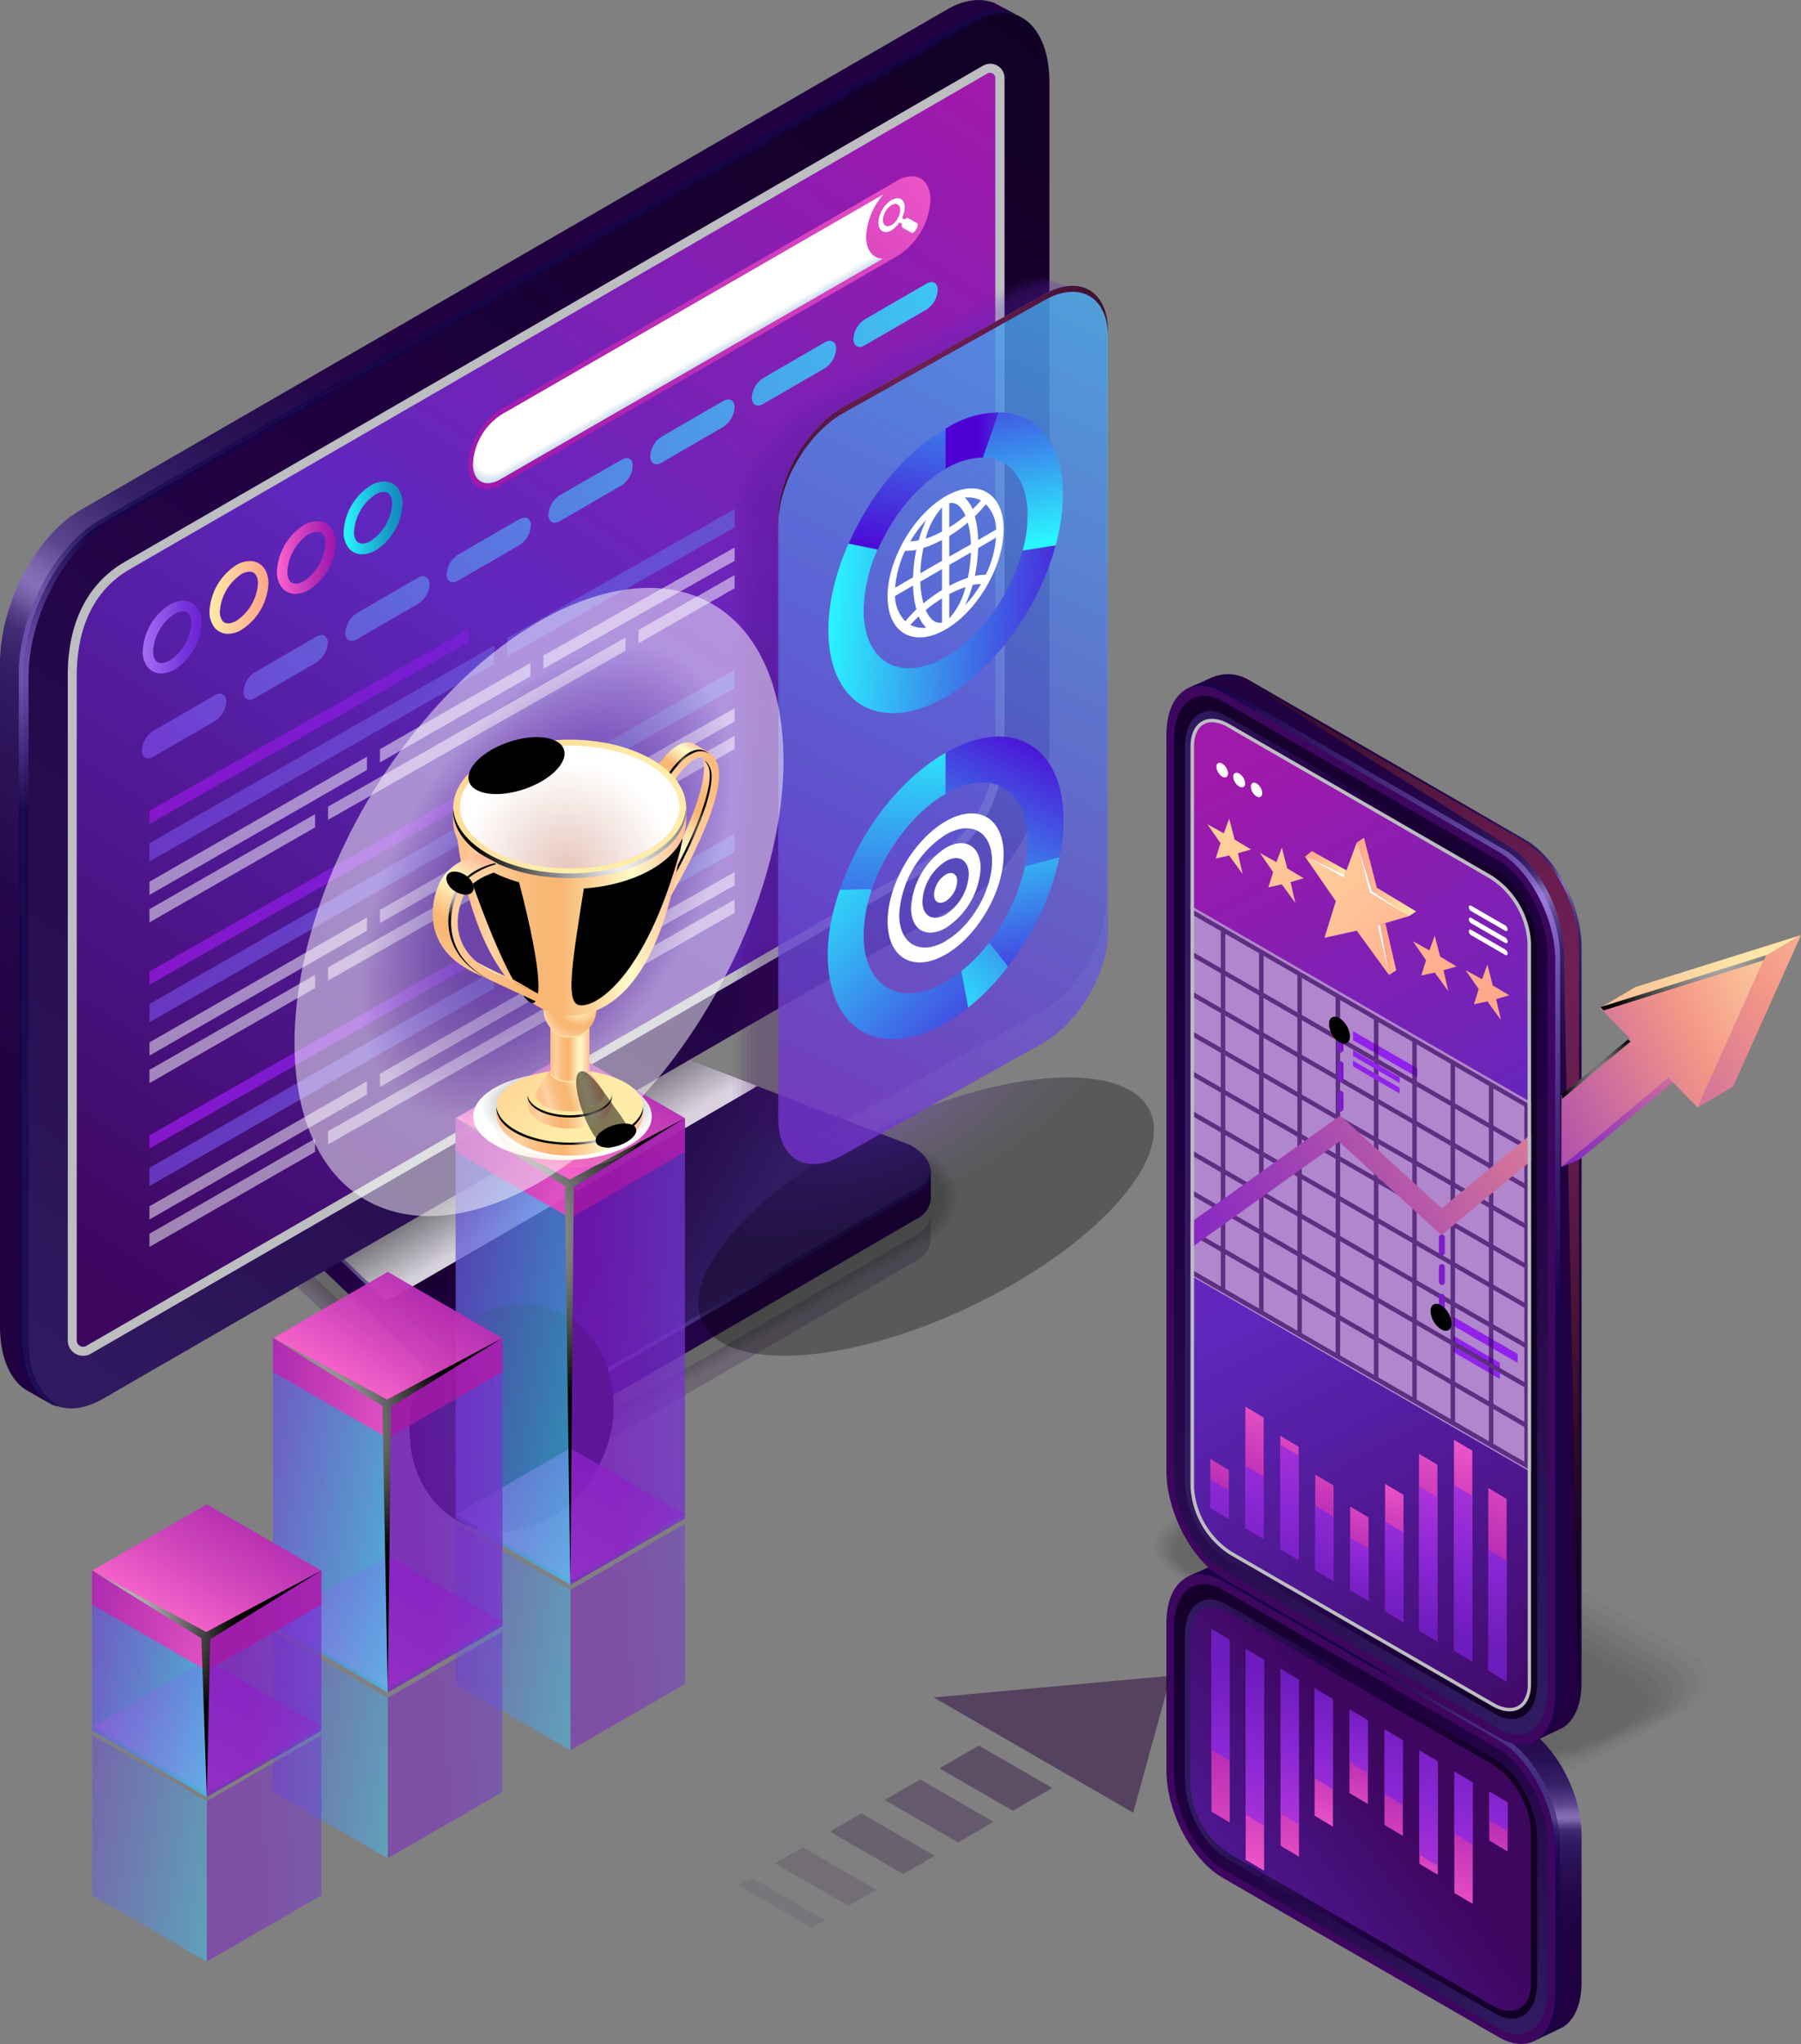 <svg xmlns="http://www.w3.org/2000/svg" xmlns:xlink="http://www.w3.org/1999/xlink" viewBox="0 0 302.46 343.23"><rect x="0" y="0" width="302.46" height="343.23" fill="#808080" stroke="none"/><defs><style>.cls-1{fill:url(#White_Black_1);}.cls-2{fill:url(#linear-gradient);}.cls-3{fill:url(#linear-gradient-2);}.cls-4{fill:url(#linear-gradient-3);}.cls-5{fill:url(#linear-gradient-4);}.cls-6{fill:url(#linear-gradient-5);}.cls-7{fill:url(#linear-gradient-6);}.cls-8{isolation:isolate;}.cls-10,.cls-9{opacity:0.2;}.cls-9{fill:url(#linear-gradient-7);}.cls-11,.cls-174,.cls-34{opacity:0;}.cls-12,.cls-35{opacity:0.09;}.cls-13,.cls-36{opacity:0.18;}.cls-14,.cls-37{opacity:0.27;}.cls-15,.cls-38{opacity:0.36;}.cls-16,.cls-39{opacity:0.45;}.cls-17,.cls-40{opacity:0.55;}.cls-18,.cls-41{opacity:0.64;}.cls-19,.cls-42{opacity:0.73;}.cls-20,.cls-43{opacity:0.82;}.cls-21,.cls-44{opacity:0.91;}.cls-22{fill:url(#linear-gradient-8);}.cls-23{fill:url(#linear-gradient-9);}.cls-24{opacity:0.82;fill:url(#linear-gradient-10);}.cls-174,.cls-175,.cls-176,.cls-177,.cls-178,.cls-179,.cls-180,.cls-192,.cls-193,.cls-215,.cls-24,.cls-30,.cls-33,.cls-80{mix-blend-mode:multiply;}.cls-225,.cls-25,.cls-32,.cls-50,.cls-75{opacity:0.6;}.cls-213,.cls-224,.cls-25,.cls-32,.cls-50,.cls-75,.cls-83,.cls-86{mix-blend-mode:screen;}.cls-25{fill:url(#radial-gradient);}.cls-120,.cls-157,.cls-165,.cls-173,.cls-202,.cls-204,.cls-209,.cls-210,.cls-216,.cls-220,.cls-221,.cls-222,.cls-223,.cls-225,.cls-226,.cls-227,.cls-228,.cls-229,.cls-230,.cls-26,.cls-27,.cls-47,.cls-74,.cls-88,.cls-89{mix-blend-mode:color-dodge;}.cls-26{fill:url(#radial-gradient-2);}.cls-227,.cls-27,.cls-33{opacity:0.3;}.cls-27{fill:url(#radial-gradient-3);}.cls-28{fill:url(#linear-gradient-11);}.cls-29{fill:url(#linear-gradient-12);}.cls-30{fill:#bcbec0;}.cls-31{fill:url(#linear-gradient-13);}.cls-32{fill:url(#radial-gradient-4);}.cls-34{fill:url(#linear-gradient-14);}.cls-35{fill:url(#linear-gradient-15);}.cls-36{fill:url(#linear-gradient-16);}.cls-37{fill:url(#linear-gradient-17);}.cls-38{fill:url(#linear-gradient-18);}.cls-39{fill:url(#linear-gradient-19);}.cls-40{fill:url(#linear-gradient-20);}.cls-41{fill:url(#linear-gradient-21);}.cls-42{fill:url(#linear-gradient-22);}.cls-43{fill:url(#linear-gradient-23);}.cls-44{fill:url(#linear-gradient-24);}.cls-45{fill:url(#linear-gradient-25);}.cls-126,.cls-127,.cls-129,.cls-130,.cls-132,.cls-133,.cls-152,.cls-226,.cls-46{opacity:0.8;}.cls-46{fill:url(#New_Gradient_Swatch_copy_26);}.cls-47{fill:url(#radial-gradient-5);}.cls-48{mask:url(#mask);}.cls-49{fill:url(#linear-gradient-26);}.cls-50{fill:url(#radial-gradient-6);}.cls-51{fill:url(#linear-gradient-27);}.cls-52{fill:url(#linear-gradient-28);}.cls-53{fill:url(#linear-gradient-29);}.cls-54{fill:url(#linear-gradient-30);}.cls-55{fill:url(#New_Gradient_Swatch_copy_9);}.cls-56{fill:url(#New_Gradient_Swatch_copy_9-2);}.cls-57{fill:url(#New_Gradient_Swatch_copy_9-3);}.cls-58{fill:url(#New_Gradient_Swatch_copy_9-4);}.cls-59{fill:url(#New_Gradient_Swatch_copy_9-5);}.cls-60{fill:url(#New_Gradient_Swatch_copy_9-6);}.cls-61{fill:url(#New_Gradient_Swatch_copy_9-7);}.cls-62{fill:url(#New_Gradient_Swatch_copy_9-8);}.cls-63{fill:url(#New_Gradient_Swatch_copy_9-9);}.cls-64{fill:url(#linear-gradient-31);}.cls-65{fill:url(#linear-gradient-32);}.cls-66{fill:url(#linear-gradient-33);}.cls-67{fill:url(#linear-gradient-34);}.cls-68{fill:url(#linear-gradient-35);}.cls-69{fill:url(#linear-gradient-36);}.cls-70{fill:url(#linear-gradient-37);}.cls-71{fill:url(#linear-gradient-38);}.cls-72{fill:url(#linear-gradient-39);}.cls-73{fill:url(#linear-gradient-40);}.cls-74{fill:url(#radial-gradient-7);}.cls-75{fill:url(#radial-gradient-8);}.cls-76{fill:url(#linear-gradient-41);}.cls-77{fill:url(#linear-gradient-42);}.cls-78{fill:url(#linear-gradient-43);}.cls-79{fill:url(#linear-gradient-44);}.cls-80{fill:#b086cc;}.cls-125,.cls-81{fill:#fff;}.cls-82{fill:#9122eb;}.cls-83{opacity:0.7;}.cls-84{fill:#3c0862;}.cls-85{fill:url(#linear-gradient-45);}.cls-87{fill:#7c1dc9;}.cls-88{fill:url(#radial-gradient-9);}.cls-89{fill:url(#radial-gradient-10);}.cls-90{fill:url(#New_Gradient_Swatch_copy_8);}.cls-91{fill:url(#New_Gradient_Swatch_copy_8-2);}.cls-92{fill:url(#New_Gradient_Swatch_copy_8-3);}.cls-93{fill:url(#New_Gradient_Swatch_copy_8-4);}.cls-94{fill:url(#New_Gradient_Swatch_copy_8-5);}.cls-95{fill:url(#New_Gradient_Swatch_copy_8-6);}.cls-96{fill:url(#New_Gradient_Swatch_copy_8-7);}.cls-97{fill:url(#New_Gradient_Swatch_copy_8-8);}.cls-98{fill:url(#New_Gradient_Swatch_copy_9-10);}.cls-99{fill:url(#New_Gradient_Swatch_copy_9-11);}.cls-100{fill:url(#New_Gradient_Swatch_copy_9-12);}.cls-101{fill:url(#New_Gradient_Swatch_copy_9-13);}.cls-102{fill:url(#New_Gradient_Swatch_copy_9-14);}.cls-103{fill:url(#New_Gradient_Swatch_copy_9-15);}.cls-104{fill:url(#New_Gradient_Swatch_copy_9-16);}.cls-105{fill:url(#New_Gradient_Swatch_copy_9-17);}.cls-106{fill:url(#New_Gradient_Swatch_copy_9-18);}.cls-107{fill:url(#linear-gradient-46);}.cls-108{fill:url(#linear-gradient-47);}.cls-109{fill:url(#linear-gradient-48);}.cls-110{fill:url(#linear-gradient-49);}.cls-111{fill:url(#linear-gradient-50);}.cls-112{fill:url(#linear-gradient-51);}.cls-113{fill:url(#linear-gradient-52);}.cls-114{fill:url(#linear-gradient-53);}.cls-115{fill:url(#linear-gradient-54);}.cls-116{fill:url(#linear-gradient-55);}.cls-117{fill:url(#linear-gradient-56);}.cls-118{fill:url(#linear-gradient-57);}.cls-119{fill:url(#linear-gradient-58);}.cls-121{fill:url(#Radial_Gradient_1);}.cls-122{fill:url(#Radial_Gradient_1-2);}.cls-123{fill:url(#New_Gradient_Swatch_copy_26-2);}.cls-124{fill:url(#New_Gradient_Swatch_copy_50);}.cls-125,.cls-139,.cls-180,.cls-192,.cls-222,.cls-224,.cls-229{opacity:0.5;}.cls-126{fill:url(#New_Gradient_Swatch_copy_26-3);}.cls-127{fill:url(#New_Gradient_Swatch_copy_26-4);}.cls-128{fill:url(#New_Gradient_Swatch_copy_50-2);}.cls-129{fill:url(#New_Gradient_Swatch_copy_26-5);}.cls-130{fill:url(#New_Gradient_Swatch_copy_26-6);}.cls-131{fill:url(#New_Gradient_Swatch_copy_50-3);}.cls-132{fill:url(#New_Gradient_Swatch_copy_26-7);}.cls-133{fill:url(#New_Gradient_Swatch_copy_26-8);}.cls-134{fill:url(#New_Gradient_Swatch_copy_7);}.cls-135{fill:url(#New_Gradient_Swatch_copy_9-19);}.cls-136{fill:url(#New_Gradient_Swatch_copy_8-9);}.cls-137{fill:url(#New_Gradient_Swatch_copy_13);}.cls-138{mask:url(#mask-2);}.cls-140{fill:url(#New_Gradient_Swatch_copy_26-9);}.cls-141{fill:url(#New_Gradient_Swatch_copy_26-10);}.cls-142{mask:url(#mask-3);}.cls-143{fill:url(#New_Gradient_Swatch_copy_26-11);}.cls-144{fill:url(#New_Gradient_Swatch_copy_26-12);}.cls-145{mask:url(#mask-4);}.cls-146{fill:url(#New_Gradient_Swatch_copy_26-13);}.cls-147{fill:url(#New_Gradient_Swatch_copy_26-14);}.cls-148{mask:url(#mask-5);}.cls-149{opacity:0.95;}.cls-150{fill:url(#New_Gradient_Swatch_copy_9-20);}.cls-151{fill:url(#New_Gradient_Swatch_copy_9-21);}.cls-153{fill:url(#New_Gradient_Swatch_copy_26-15);}.cls-154{fill:url(#New_Gradient_Swatch_copy_26-16);}.cls-155{fill:url(#New_Gradient_Swatch_copy_9-22);}.cls-156{fill:url(#New_Gradient_Swatch_copy_9-23);}.cls-157{fill:url(#Radial_Gradient_1-3);}.cls-158{mask:url(#mask-6);}.cls-159{fill:url(#New_Gradient_Swatch_copy_9-24);}.cls-160{fill:url(#New_Gradient_Swatch_copy_9-25);}.cls-161{fill:url(#New_Gradient_Swatch_copy_26-17);}.cls-162{fill:url(#New_Gradient_Swatch_copy_26-18);}.cls-163{fill:url(#New_Gradient_Swatch_copy_9-26);}.cls-164{fill:url(#New_Gradient_Swatch_copy_9-27);}.cls-165{fill:url(#Radial_Gradient_1-4);}.cls-166{mask:url(#mask-7);}.cls-167{fill:url(#New_Gradient_Swatch_copy_9-28);}.cls-168{fill:url(#New_Gradient_Swatch_copy_9-29);}.cls-169{fill:url(#New_Gradient_Swatch_copy_26-19);}.cls-170{fill:url(#New_Gradient_Swatch_copy_26-20);}.cls-171{fill:url(#New_Gradient_Swatch_copy_9-30);}.cls-172{fill:url(#New_Gradient_Swatch_copy_9-31);}.cls-173{fill:url(#Radial_Gradient_1-5);}.cls-174,.cls-175,.cls-176,.cls-177,.cls-178,.cls-179,.cls-180{fill:#98bcd9;}.cls-175{opacity:0.08;}.cls-176{opacity:0.17;}.cls-177{opacity:0.25;}.cls-178{opacity:0.33;}.cls-179{opacity:0.42;}.cls-181{fill:url(#New_Gradient_Swatch_copy_9-32);}.cls-182{fill:url(#New_Gradient_Swatch_copy_9-33);}.cls-183{fill:url(#linear-gradient-59);}.cls-184{fill:url(#linear-gradient-60);}.cls-185{fill:url(#linear-gradient-61);}.cls-186{fill:url(#linear-gradient-62);}.cls-187{fill:url(#linear-gradient-63);}.cls-188{fill:url(#linear-gradient-64);}.cls-189{fill:url(#linear-gradient-65);}.cls-190{fill:url(#linear-gradient-66);}.cls-191{fill:url(#linear-gradient-67);}.cls-192{fill:url(#radial-gradient-11);}.cls-193{fill:url(#radial-gradient-12);}.cls-194{fill:url(#linear-gradient-68);}.cls-195{fill:url(#linear-gradient-69);}.cls-196{fill:url(#linear-gradient-70);}.cls-197{fill:url(#radial-gradient-13);}.cls-198{fill:url(#radial-gradient-14);}.cls-199{fill:url(#linear-gradient-71);}.Graphic-Style-716{fill:url(#linear-gradient-72);}.cls-200{fill:url(#linear-gradient-73);}.cls-201,.cls-228{opacity:0.15;}.cls-201{fill:url(#linear-gradient-74);}.cls-202{fill:url(#radial-gradient-15);}.cls-203{fill:url(#linear-gradient-75);}.cls-204{fill:url(#radial-gradient-16);}.cls-205{fill:url(#linear-gradient-77);}.cls-206{fill:url(#linear-gradient-79);}.cls-207{fill:url(#radial-gradient-17);}.cls-208{fill:url(#linear-gradient-81);}.cls-209{fill:url(#radial-gradient-18);}.cls-210{fill:url(#radial-gradient-19);}.cls-211{fill:url(#linear-gradient-82);}.cls-212{fill:url(#linear-gradient-83);}.cls-213{fill:url(#White_Black_Radial);}.cls-214{fill:url(#linear-gradient-84);}.cls-215{fill:url(#radial-gradient-20);}.cls-216{fill:url(#radial-gradient-21);}.cls-217{fill:url(#linear-gradient-85);}.cls-218{fill:url(#linear-gradient-86);}.cls-219{fill:url(#linear-gradient-87);}.cls-220{fill:url(#radial-gradient-22);}.cls-221{fill:url(#radial-gradient-23);}.cls-222{fill:url(#radial-gradient-24);}.cls-223{fill:url(#radial-gradient-25);}.cls-225,.cls-226,.cls-227,.cls-228,.cls-229,.cls-230{fill:#27043d;}</style><linearGradient id="White_Black_1" x1="270.13" y1="228.64" x2="234.71" y2="298.38" gradientUnits="userSpaceOnUse"><stop offset="0" stop-color="#fff"/><stop offset="1"/></linearGradient><linearGradient id="linear-gradient" x1="94.83" y1="242.81" x2="94.83" y2="274.51" xlink:href="#White_Black_1"/><linearGradient id="linear-gradient-2" x1="64.18" y1="260.94" x2="64.18" y2="292.64" xlink:href="#White_Black_1"/><linearGradient id="linear-gradient-3" x1="33.78" y1="278.28" x2="33.78" y2="309.99" xlink:href="#White_Black_1"/><linearGradient id="linear-gradient-4" x1="6966.04" y1="2593.22" x2="6966.04" y2="2442.74" gradientTransform="translate(-6872.96 -2297.4)" gradientUnits="userSpaceOnUse"><stop offset="0.56" stop-color="#fff"/><stop offset="0.61" stop-color="#f5f4f5"/><stop offset="0.69" stop-color="#d8d8d9"/><stop offset="0.8" stop-color="#abaaab"/><stop offset="0.92" stop-color="#6c6c6d"/><stop offset="1" stop-color="#414042"/></linearGradient><linearGradient id="linear-gradient-5" x1="6996.7" y1="2575.14" x2="6996.7" y2="2424.66" gradientTransform="translate(-6934.27 -2261.24)" xlink:href="#linear-gradient-4"/><linearGradient id="linear-gradient-6" x1="7027.09" y1="2557.59" x2="7027.09" y2="2407.11" gradientTransform="translate(-6995.05 -2226.13)" xlink:href="#linear-gradient-4"/><linearGradient id="linear-gradient-7" x1="7503.54" y1="225.53" x2="7621.19" y2="225.53" gradientTransform="matrix(-1, 0, 0, 1, 7655.4, 0)" gradientUnits="userSpaceOnUse"><stop offset="0.06" stop-color="#200041"/><stop offset="0.26" stop-color="#210243"/><stop offset="0.36" stop-color="#25084b"/><stop offset="0.43" stop-color="#2c1358"/><stop offset="0.47" stop-color="#311b61"/><stop offset="0.48" stop-color="#351f65"/><stop offset="0.5" stop-color="#422c73"/><stop offset="0.51" stop-color="#584188"/><stop offset="0.52" stop-color="#765fa7"/><stop offset="0.53" stop-color="#8770b8"/><stop offset="0.54" stop-color="#7e67ae"/><stop offset="0.56" stop-color="#5c468d"/><stop offset="0.59" stop-color="#442e75"/><stop offset="0.61" stop-color="#362066"/><stop offset="0.63" stop-color="#311b61"/><stop offset="0.67" stop-color="#2a1155"/><stop offset="0.75" stop-color="#230446"/><stop offset="0.81" stop-color="#200041"/><stop offset="1" stop-color="#200041"/></linearGradient><linearGradient id="linear-gradient-8" x1="7503.54" y1="207.59" x2="7621.19" y2="207.59" xlink:href="#linear-gradient-7"/><linearGradient id="linear-gradient-9" x1="7535.02" y1="215.15" x2="7588.35" y2="185.65" gradientTransform="matrix(-1, 0, 0, 1, 7655.4, 0)" gradientUnits="userSpaceOnUse"><stop offset="0" stop-color="#311b61"/><stop offset="0.2" stop-color="#290f52"/><stop offset="0.49" stop-color="#200041"/><stop offset="1" stop-color="#0f001f"/></linearGradient><linearGradient id="linear-gradient-10" x1="7563.3" y1="201.21" x2="7573.77" y2="183.65" gradientTransform="matrix(-1, 0, 0, 1, 7655.4, 0)" xlink:href="#White_Black_1"/><radialGradient id="radial-gradient" cx="7563.65" cy="225.06" r="41.85" gradientTransform="matrix(-1, 0, 0, 1, 7655.4, 0)" gradientUnits="userSpaceOnUse"><stop offset="0" stop-color="#af8afc"/><stop offset="1" stop-color="#10054d"/></radialGradient><radialGradient id="radial-gradient-2" cx="11962.16" cy="2895.52" r="29.41" gradientTransform="matrix(0, -0.57, -0.66, 0, 2008.21, 7032.9)" gradientUnits="userSpaceOnUse"><stop offset="0" stop-color="#972a74"/><stop offset="0.04" stop-color="#8a266a"/><stop offset="0.19" stop-color="#601b4a"/><stop offset="0.35" stop-color="#3d112f"/><stop offset="0.51" stop-color="#230a1b"/><stop offset="0.67" stop-color="#0f040c"/><stop offset="0.83" stop-color="#040103"/><stop offset="1"/></radialGradient><radialGradient id="radial-gradient-3" cx="4560.86" cy="-9378.49" r="38.44" gradientTransform="matrix(-1.08, 0, 0, 0.44, 5084.93, 4311.53)" gradientUnits="userSpaceOnUse"><stop offset="0" stop-color="#4f18ad"/><stop offset="0.18" stop-color="#3d1285"/><stop offset="0.46" stop-color="#230b4c"/><stop offset="0.7" stop-color="#100523"/><stop offset="0.89" stop-color="#040109"/><stop offset="1"/></radialGradient><linearGradient id="linear-gradient-11" x1="7649.64" y1="235.87" x2="7469.61" y2="-13.24" xlink:href="#linear-gradient-9"/><linearGradient id="linear-gradient-12" x1="7493.95" y1="11.57" x2="7647.12" y2="241.89" gradientTransform="matrix(-1, 0, 0, 1, 7655.4, 0)" gradientUnits="userSpaceOnUse"><stop offset="0.01" stop-color="#9f19ab"/><stop offset="0.43" stop-color="#5f27bd"/><stop offset="0.9" stop-color="#3d065f"/></linearGradient><linearGradient id="linear-gradient-13" x1="7687.89" y1="241.28" x2="7546.19" y2="14.86" xlink:href="#linear-gradient-7"/><radialGradient id="radial-gradient-4" cx="7647.69" cy="112.34" r="24.12" xlink:href="#radial-gradient"/><linearGradient id="linear-gradient-14" x1="7703.96" y1="-0.62" x2="7782.53" y2="149.21" gradientTransform="matrix(-1, 0, 0, 1, 7917.72, 0)" xlink:href="#linear-gradient-12"/><linearGradient id="linear-gradient-15" x1="7703.46" y1="-0.26" x2="7781.86" y2="149.23" gradientTransform="matrix(-1, 0, 0, 1, 7917.72, 0)" xlink:href="#linear-gradient-12"/><linearGradient id="linear-gradient-16" x1="7702.96" y1="0.1" x2="7781.18" y2="149.25" gradientTransform="matrix(-1, 0, 0, 1, 7917.72, 0)" xlink:href="#linear-gradient-12"/><linearGradient id="linear-gradient-17" x1="7702.47" y1="0.45" x2="7780.51" y2="149.26" gradientTransform="matrix(-1, 0, 0, 1, 7917.72, 0)" xlink:href="#linear-gradient-12"/><linearGradient id="linear-gradient-18" x1="7701.98" y1="0.81" x2="7779.84" y2="149.28" gradientTransform="matrix(-1, 0, 0, 1, 7917.72, 0)" xlink:href="#linear-gradient-12"/><linearGradient id="linear-gradient-19" x1="7701.48" y1="1.16" x2="7779.17" y2="149.29" gradientTransform="matrix(-1, 0, 0, 1, 7917.72, 0)" xlink:href="#linear-gradient-12"/><linearGradient id="linear-gradient-20" x1="7700.99" y1="1.52" x2="7778.5" y2="149.31" gradientTransform="matrix(-1, 0, 0, 1, 7917.72, 0)" xlink:href="#linear-gradient-12"/><linearGradient id="linear-gradient-21" x1="7700.51" y1="1.87" x2="7777.83" y2="149.32" gradientTransform="matrix(-1, 0, 0, 1, 7917.72, 0)" xlink:href="#linear-gradient-12"/><linearGradient id="linear-gradient-22" x1="7700.02" y1="2.22" x2="7777.17" y2="149.33" gradientTransform="matrix(-1, 0, 0, 1, 7917.72, 0)" xlink:href="#linear-gradient-12"/><linearGradient id="linear-gradient-23" x1="7699.53" y1="2.57" x2="7776.51" y2="149.35" gradientTransform="matrix(-1, 0, 0, 1, 7917.72, 0)" xlink:href="#linear-gradient-12"/><linearGradient id="linear-gradient-24" x1="7699.05" y1="2.92" x2="7775.85" y2="149.36" gradientTransform="matrix(-1, 0, 0, 1, 7917.72, 0)" xlink:href="#linear-gradient-12"/><linearGradient id="linear-gradient-25" x1="7698.57" y1="3.27" x2="7775.19" y2="149.37" gradientTransform="matrix(-1, 0, 0, 1, 7917.72, 0)" xlink:href="#linear-gradient-12"/><linearGradient id="New_Gradient_Swatch_copy_26" x1="7809.97" y1="220.67" x2="7687.66" y2="-18.27" gradientTransform="matrix(-1, 0, 0, 1, 7917.72, 0)" gradientUnits="userSpaceOnUse"><stop offset="0.03" stop-color="#7c1dc9"/><stop offset="0.21" stop-color="#6e41d2"/><stop offset="0.62" stop-color="#4c9be8"/><stop offset="1" stop-color="#2af6ff"/></linearGradient><radialGradient id="radial-gradient-5" cx="7759.33" cy="68.02" r="52.72" gradientTransform="matrix(-1, 0, 0, 1, 7917.72, 0)" gradientUnits="userSpaceOnUse"><stop offset="0" stop-color="#711f56"/><stop offset="0.16" stop-color="#6c1e52"/><stop offset="0.36" stop-color="#5c1946"/><stop offset="0.58" stop-color="#431233"/><stop offset="0.82" stop-color="#200918"/><stop offset="1"/></radialGradient><mask id="mask" x="188.86" y="256.36" width="85.59" height="96.07" maskUnits="userSpaceOnUse"><rect class="cls-1" x="188.86" y="256.36" width="85.59" height="96.07"/></mask><linearGradient id="linear-gradient-26" x1="233.49" y1="343.08" x2="231.75" y2="273" gradientTransform="matrix(1, 0, 0, 1, 0, 0)" xlink:href="#linear-gradient-7"/><radialGradient id="radial-gradient-6" cx="260.1" cy="281.04" r="29.73" gradientTransform="matrix(1, 0, 0, 1, 0, 0)" xlink:href="#radial-gradient"/><linearGradient id="linear-gradient-27" x1="255.73" y1="312.29" x2="119.54" y2="269.66" gradientUnits="userSpaceOnUse"><stop offset="0.19" stop-color="#3d065f"/><stop offset="0.93" stop-color="#3d065f"/></linearGradient><linearGradient id="linear-gradient-28" x1="248.47" y1="345.91" x2="200.88" y2="245.34" gradientTransform="matrix(1, 0, 0, 1, 0, 0)" xlink:href="#linear-gradient-9"/><linearGradient id="linear-gradient-29" x1="199.01" y1="303.78" x2="258.05" y2="303.78" gradientTransform="matrix(1, 0, 0, 1, 0, 0)" xlink:href="#linear-gradient-9"/><linearGradient id="linear-gradient-30" x1="142.37" y1="364.77" x2="244.03" y2="292.81" gradientTransform="matrix(1, 0, 0, 1, 0, 0)" xlink:href="#linear-gradient-12"/><linearGradient id="New_Gradient_Swatch_copy_9" x1="7513.31" y1="11387.39" x2="7520.43" y2="11363.96" gradientTransform="translate(7738.26 11673.83) rotate(180)" gradientUnits="userSpaceOnUse"><stop offset="0.04" stop-color="#9f19ab"/><stop offset="0.24" stop-color="#ae25b1"/><stop offset="0.65" stop-color="#d744bf"/><stop offset="1" stop-color="#ff63ce"/></linearGradient><linearGradient id="New_Gradient_Swatch_copy_9-2" x1="7518.41" y1="11388.47" x2="7528.63" y2="11354.85" xlink:href="#New_Gradient_Swatch_copy_9"/><linearGradient id="New_Gradient_Swatch_copy_9-3" x1="7523.85" y1="11390.36" x2="7534.09" y2="11356.66" xlink:href="#New_Gradient_Swatch_copy_9"/><linearGradient id="New_Gradient_Swatch_copy_9-4" x1="7501.76" y1="11382.54" x2="7509.93" y2="11355.68" xlink:href="#New_Gradient_Swatch_copy_9"/><linearGradient id="New_Gradient_Swatch_copy_9-5" x1="7508.15" y1="11385.19" x2="7514.14" y2="11365.49" xlink:href="#New_Gradient_Swatch_copy_9"/><linearGradient id="New_Gradient_Swatch_copy_9-6" x1="7530.76" y1="11392.3" x2="7541.69" y2="11356.34" xlink:href="#New_Gradient_Swatch_copy_9"/><linearGradient id="New_Gradient_Swatch_copy_9-7" x1="7495.13" y1="11380.02" x2="7503.72" y2="11351.76" xlink:href="#New_Gradient_Swatch_copy_9"/><linearGradient id="New_Gradient_Swatch_copy_9-8" x1="7484.53" y1="11374.79" x2="7490.89" y2="11353.87" xlink:href="#New_Gradient_Swatch_copy_9"/><linearGradient id="New_Gradient_Swatch_copy_9-9" x1="7488.71" y1="11377.6" x2="7497.47" y2="11348.8" xlink:href="#New_Gradient_Swatch_copy_9"/><linearGradient id="linear-gradient-31" x1="7513.9" y1="11389.71" x2="7523.51" y2="11352.82" gradientTransform="translate(7738.26 11673.83) rotate(180)" gradientUnits="userSpaceOnUse"><stop offset="0" stop-color="#6d1cbe"/><stop offset="0.29" stop-color="#8a27d5"/><stop offset="0.79" stop-color="#ca3cdc"/></linearGradient><linearGradient id="linear-gradient-32" x1="7518.84" y1="11391.3" x2="7529.07" y2="11352.01" xlink:href="#linear-gradient-31"/><linearGradient id="linear-gradient-33" x1="7524.77" y1="11392.63" x2="7536.98" y2="11345.74" xlink:href="#linear-gradient-31"/><linearGradient id="linear-gradient-34" x1="7501.72" y1="11386.63" x2="7513.93" y2="11339.74" xlink:href="#linear-gradient-31"/><linearGradient id="linear-gradient-35" x1="7508.55" y1="11387.3" x2="7515.16" y2="11361.93" xlink:href="#linear-gradient-31"/><linearGradient id="linear-gradient-36" x1="7494.55" y1="11384.76" x2="7506.75" y2="11337.88" xlink:href="#linear-gradient-31"/><linearGradient id="linear-gradient-37" x1="7483.43" y1="11381.87" x2="7495.63" y2="11334.98" xlink:href="#linear-gradient-31"/><linearGradient id="linear-gradient-38" x1="7489.06" y1="11383.33" x2="7501.26" y2="11336.45" xlink:href="#linear-gradient-31"/><linearGradient id="linear-gradient-39" x1="7531.9" y1="11394.48" x2="7544.1" y2="11347.6" xlink:href="#linear-gradient-31"/><linearGradient id="linear-gradient-40" x1="185" y1="118.88" x2="245.56" y2="223.78" gradientTransform="matrix(1, 0, 0, 1, 0, 0)" xlink:href="#linear-gradient-7"/><radialGradient id="radial-gradient-7" cx="279.11" cy="161.5" r="113.65" gradientTransform="matrix(1, 0, 0, 1, 0, 0)" xlink:href="#radial-gradient-5"/><radialGradient id="radial-gradient-8" cx="260.1" cy="153.38" r="66.96" gradientTransform="matrix(1, 0, 0, 1, 0, 0)" xlink:href="#radial-gradient"/><linearGradient id="linear-gradient-41" x1="265.5" y1="215.61" x2="80.4" y2="157.67" xlink:href="#linear-gradient-27"/><linearGradient id="linear-gradient-42" x1="267.91" y1="287.25" x2="173.91" y2="88.63" gradientTransform="matrix(1, 0, 0, 1, 0, 0)" xlink:href="#linear-gradient-9"/><linearGradient id="linear-gradient-43" x1="199.01" y1="204.04" x2="258.05" y2="204.04" gradientTransform="matrix(1, 0, 0, 1, 0, 0)" xlink:href="#linear-gradient-9"/><linearGradient id="linear-gradient-44" x1="192.34" y1="135.04" x2="282.16" y2="306.3" gradientTransform="matrix(1, 0, 0, 1, 0, 0)" xlink:href="#linear-gradient-12"/><linearGradient id="linear-gradient-45" x1="309.01" y1="156.86" x2="120.54" y2="258.06" gradientUnits="userSpaceOnUse"><stop offset="0.01" stop-color="#ffe4a7"/><stop offset="0.1" stop-color="#fac098"/><stop offset="0.2" stop-color="#f49587"/><stop offset="0.46" stop-color="#a142b5"/><stop offset="0.6" stop-color="#7c1dc9"/><stop offset="0.63" stop-color="#7926cb"/><stop offset="0.7" stop-color="#703ed1"/><stop offset="0.78" stop-color="#6165db"/><stop offset="0.87" stop-color="#4c9ce9"/><stop offset="0.97" stop-color="#32e1fa"/><stop offset="1" stop-color="#2af6ff"/></linearGradient><radialGradient id="radial-gradient-9" cx="728.99" cy="2951.58" r="2.03" gradientTransform="matrix(0.87, 0.53, 0.02, -0.98, -475.79, 2680.56)" gradientUnits="userSpaceOnUse"><stop offset="0.39" stop-color="#fff"/><stop offset="0.4" stop-color="#e2dee7"/><stop offset="0.42" stop-color="#b0a5bf"/><stop offset="0.44" stop-color="#86749c"/><stop offset="0.47" stop-color="#634c80"/><stop offset="0.49" stop-color="#482d69"/><stop offset="0.51" stop-color="#35175a"/><stop offset="0.53" stop-color="#290a50"/><stop offset="0.55" stop-color="#25054d"/><stop offset="0.57" stop-color="#1d043c"/><stop offset="0.61" stop-color="#120226"/><stop offset="0.66" stop-color="#0a0115"/><stop offset="0.71" stop-color="#040109"/><stop offset="0.79" stop-color="#010002"/><stop offset="1"/></radialGradient><radialGradient id="radial-gradient-10" cx="749.73" cy="2913.53" r="2.03" xlink:href="#radial-gradient-9"/><linearGradient id="New_Gradient_Swatch_copy_8" x1="248.82" y1="174.16" x2="202.77" y2="126.14" gradientUnits="userSpaceOnUse"><stop offset="0.04" stop-color="#ffa98c"/><stop offset="0.32" stop-color="#ffb892"/><stop offset="0.86" stop-color="#fee1a3"/><stop offset="1" stop-color="#feeca8"/></linearGradient><linearGradient id="New_Gradient_Swatch_copy_8-2" x1="249.75" y1="170.51" x2="189.22" y2="109.26" xlink:href="#New_Gradient_Swatch_copy_8"/><linearGradient id="New_Gradient_Swatch_copy_8-3" x1="251.8" y1="168.48" x2="191.27" y2="107.24" xlink:href="#New_Gradient_Swatch_copy_8"/><linearGradient id="New_Gradient_Swatch_copy_8-4" x1="242.63" y1="178.58" x2="182.1" y2="117.34" xlink:href="#New_Gradient_Swatch_copy_8"/><linearGradient id="New_Gradient_Swatch_copy_8-5" x1="244.68" y1="176.56" x2="184.15" y2="115.31" xlink:href="#New_Gradient_Swatch_copy_8"/><linearGradient id="New_Gradient_Swatch_copy_8-6" x1="233.14" y1="159.37" x2="236.27" y2="159.37" xlink:href="#New_Gradient_Swatch_copy_8"/><linearGradient id="New_Gradient_Swatch_copy_8-7" x1="219.26" y1="145.15" x2="226.13" y2="145.15" xlink:href="#New_Gradient_Swatch_copy_8"/><linearGradient id="New_Gradient_Swatch_copy_8-8" x1="227.85" y1="147.26" x2="237.83" y2="147.26" xlink:href="#New_Gradient_Swatch_copy_8"/><linearGradient id="New_Gradient_Swatch_copy_9-10" x1="231.52" y1="269.47" x2="238.64" y2="246.04" gradientTransform="matrix(1, 0, 0, 1, 0, 0)" xlink:href="#New_Gradient_Swatch_copy_9"/><linearGradient id="New_Gradient_Swatch_copy_9-11" x1="236.62" y1="270.54" x2="246.83" y2="236.93" gradientTransform="matrix(1, 0, 0, 1, 0, 0)" xlink:href="#New_Gradient_Swatch_copy_9"/><linearGradient id="New_Gradient_Swatch_copy_9-12" x1="242.06" y1="272.44" x2="252.3" y2="238.74" gradientTransform="matrix(1, 0, 0, 1, 0, 0)" xlink:href="#New_Gradient_Swatch_copy_9"/><linearGradient id="New_Gradient_Swatch_copy_9-13" x1="219.97" y1="264.62" x2="228.14" y2="237.76" gradientTransform="matrix(1, 0, 0, 1, 0, 0)" xlink:href="#New_Gradient_Swatch_copy_9"/><linearGradient id="New_Gradient_Swatch_copy_9-14" x1="226.36" y1="267.27" x2="232.35" y2="247.57" gradientTransform="matrix(1, 0, 0, 1, 0, 0)" xlink:href="#New_Gradient_Swatch_copy_9"/><linearGradient id="New_Gradient_Swatch_copy_9-15" x1="248.97" y1="274.37" x2="259.9" y2="238.41" gradientTransform="matrix(1, 0, 0, 1, 0, 0)" xlink:href="#New_Gradient_Swatch_copy_9"/><linearGradient id="New_Gradient_Swatch_copy_9-16" x1="213.34" y1="262.1" x2="221.93" y2="233.84" gradientTransform="matrix(1, 0, 0, 1, 0, 0)" xlink:href="#New_Gradient_Swatch_copy_9"/><linearGradient id="New_Gradient_Swatch_copy_9-17" x1="202.74" y1="256.87" x2="209.1" y2="235.95" gradientTransform="matrix(1, 0, 0, 1, 0, 0)" xlink:href="#New_Gradient_Swatch_copy_9"/><linearGradient id="New_Gradient_Swatch_copy_9-18" x1="206.92" y1="259.68" x2="215.68" y2="230.88" gradientTransform="matrix(1, 0, 0, 1, 0, 0)" xlink:href="#New_Gradient_Swatch_copy_9"/><linearGradient id="linear-gradient-46" x1="232.11" y1="271.79" x2="241.72" y2="234.89" gradientTransform="matrix(1, 0, 0, 1, 0, 0)" xlink:href="#linear-gradient-31"/><linearGradient id="linear-gradient-47" x1="237.05" y1="273.38" x2="247.27" y2="234.09" gradientTransform="matrix(1, 0, 0, 1, 0, 0)" xlink:href="#linear-gradient-31"/><linearGradient id="linear-gradient-48" x1="242.98" y1="274.71" x2="255.19" y2="227.82" gradientTransform="matrix(1, 0, 0, 1, 0, 0)" xlink:href="#linear-gradient-31"/><linearGradient id="linear-gradient-49" x1="219.93" y1="268.71" x2="232.14" y2="221.82" gradientTransform="matrix(1, 0, 0, 1, 0, 0)" xlink:href="#linear-gradient-31"/><linearGradient id="linear-gradient-50" x1="226.76" y1="269.37" x2="233.36" y2="244.01" gradientTransform="matrix(1, 0, 0, 1, 0, 0)" xlink:href="#linear-gradient-31"/><linearGradient id="linear-gradient-51" x1="212.76" y1="266.84" x2="224.96" y2="219.95" gradientTransform="matrix(1, 0, 0, 1, 0, 0)" xlink:href="#linear-gradient-31"/><linearGradient id="linear-gradient-52" x1="201.64" y1="263.95" x2="213.84" y2="217.06" gradientTransform="matrix(1, 0, 0, 1, 0, 0)" xlink:href="#linear-gradient-31"/><linearGradient id="linear-gradient-53" x1="207.27" y1="265.41" x2="219.47" y2="218.52" gradientTransform="matrix(1, 0, 0, 1, 0, 0)" xlink:href="#linear-gradient-31"/><linearGradient id="linear-gradient-54" x1="250.11" y1="276.56" x2="262.31" y2="229.67" gradientTransform="matrix(1, 0, 0, 1, 0, 0)" xlink:href="#linear-gradient-31"/><linearGradient id="linear-gradient-55" x1="293.89" y1="160.66" x2="58.21" y2="231.1" xlink:href="#linear-gradient-45"/><linearGradient id="linear-gradient-56" x1="327.37" y1="150.72" x2="178.33" y2="242.89" xlink:href="#linear-gradient-45"/><linearGradient id="linear-gradient-57" x1="308.3" y1="165.84" x2="226.59" y2="216.37" xlink:href="#linear-gradient-45"/><linearGradient id="linear-gradient-58" x1="308.01" y1="161.88" x2="187.83" y2="222.67" xlink:href="#linear-gradient-45"/><radialGradient id="Radial_Gradient_1" cx="271.05" cy="182.81" r="8.56" xlink:href="#White_Black_1"/><radialGradient id="Radial_Gradient_1-2" cx="287.21" cy="155.8" r="20.58" xlink:href="#White_Black_1"/><linearGradient id="New_Gradient_Swatch_copy_26-2" x1="-4.28" y1="161.62" x2="190.66" y2="9.13" gradientTransform="matrix(1, 0, 0, 1, 0, 0)" xlink:href="#New_Gradient_Swatch_copy_26"/><linearGradient id="New_Gradient_Swatch_copy_50" x1="76.48" y1="11371.32" x2="-82.79" y2="11199.83" gradientTransform="matrix(1, 0, 0, -1, 31.37, 11433.09)" gradientUnits="userSpaceOnUse"><stop offset="0.04" stop-color="#6b24d6"/><stop offset="0.32" stop-color="#7a1cd0"/><stop offset="0.86" stop-color="#a306c1"/><stop offset="0.98" stop-color="#ad00bd"/></linearGradient><linearGradient id="New_Gradient_Swatch_copy_26-3" x1="-13.45" y1="11344.42" x2="133.8" y2="11190.1" gradientTransform="matrix(1, 0, 0, -1, 31.37, 11433.09)" xlink:href="#New_Gradient_Swatch_copy_26"/><linearGradient id="New_Gradient_Swatch_copy_26-4" x1="27.17" y1="11383.18" x2="174.42" y2="11228.86" gradientTransform="matrix(1, 0, 0, -1, 31.37, 11433.09)" xlink:href="#New_Gradient_Swatch_copy_26"/><linearGradient id="New_Gradient_Swatch_copy_50-2" x1="76.48" y1="11344.34" x2="-82.79" y2="11172.84" xlink:href="#New_Gradient_Swatch_copy_50"/><linearGradient id="New_Gradient_Swatch_copy_26-5" x1="-13.45" y1="11317.44" x2="133.8" y2="11163.11" gradientTransform="matrix(1, 0, 0, -1, 31.37, 11433.09)" xlink:href="#New_Gradient_Swatch_copy_26"/><linearGradient id="New_Gradient_Swatch_copy_26-6" x1="27.17" y1="11356.19" x2="174.42" y2="11201.87" gradientTransform="matrix(1, 0, 0, -1, 31.37, 11433.09)" xlink:href="#New_Gradient_Swatch_copy_26"/><linearGradient id="New_Gradient_Swatch_copy_50-3" x1="76.48" y1="11316.83" x2="-82.79" y2="11145.33" xlink:href="#New_Gradient_Swatch_copy_50"/><linearGradient id="New_Gradient_Swatch_copy_26-7" x1="-13.45" y1="11289.93" x2="133.8" y2="11135.6" gradientTransform="matrix(1, 0, 0, -1, 31.37, 11433.09)" xlink:href="#New_Gradient_Swatch_copy_26"/><linearGradient id="New_Gradient_Swatch_copy_26-8" x1="27.17" y1="11328.68" x2="174.42" y2="11174.36" gradientTransform="matrix(1, 0, 0, -1, 31.37, 11433.09)" xlink:href="#New_Gradient_Swatch_copy_26"/><linearGradient id="New_Gradient_Swatch_copy_7" x1="7381.38" y1="86.93" x2="7391.28" y2="86.93" gradientTransform="matrix(-1, 0, 0, 1, 7448.99, 0)" gradientUnits="userSpaceOnUse"><stop offset="0.04" stop-color="#138bbd"/><stop offset="0.23" stop-color="#169ac7"/><stop offset="0.59" stop-color="#1fc3df"/><stop offset="1" stop-color="#2af6ff"/></linearGradient><linearGradient id="New_Gradient_Swatch_copy_9-19" x1="7392.58" y1="93.62" x2="7402.48" y2="93.62" gradientTransform="matrix(-1, 0, 0, 1, 7448.99, 0)" xlink:href="#New_Gradient_Swatch_copy_9"/><linearGradient id="New_Gradient_Swatch_copy_8-9" x1="7403.93" y1="100.32" x2="7413.83" y2="100.32" gradientTransform="matrix(-1, 0, 0, 1, 7448.99, 0)" xlink:href="#New_Gradient_Swatch_copy_8"/><linearGradient id="New_Gradient_Swatch_copy_13" x1="7415.13" y1="107.01" x2="7425.03" y2="107.01" gradientTransform="matrix(-1, 0, 0, 1, 7448.99, 0)" gradientUnits="userSpaceOnUse"><stop offset="0.04" stop-color="#6b24d6"/><stop offset="0.29" stop-color="#7733dc"/><stop offset="0.79" stop-color="#975ced"/><stop offset="1" stop-color="#a56ef4"/></linearGradient><mask id="mask-2" x="71.77" y="246.47" width="46.11" height="49.78" maskUnits="userSpaceOnUse"><rect class="cls-2" x="71.77" y="246.47" width="46.11" height="49.78"/></mask><linearGradient id="New_Gradient_Swatch_copy_26-9" x1="99.21" y1="275.36" x2="197.46" y2="267.83" gradientTransform="matrix(1, 0, 0, 1, 0, 0)" xlink:href="#New_Gradient_Swatch_copy_26"/><linearGradient id="New_Gradient_Swatch_copy_26-10" x1="61.85" y1="270.81" x2="108.56" y2="278.64" gradientTransform="matrix(1, 0, 0, 1, 0, 0)" xlink:href="#New_Gradient_Swatch_copy_26"/><mask id="mask-3" x="41.12" y="264.6" width="46.11" height="49.78" maskUnits="userSpaceOnUse"><rect class="cls-3" x="41.12" y="264.6" width="46.11" height="49.78"/></mask><linearGradient id="New_Gradient_Swatch_copy_26-11" x1="68.55" y1="293.49" x2="166.8" y2="285.96" gradientTransform="matrix(1, 0, 0, 1, 0, 0)" xlink:href="#New_Gradient_Swatch_copy_26"/><linearGradient id="New_Gradient_Swatch_copy_26-12" x1="31.19" y1="288.94" x2="77.9" y2="296.77" gradientTransform="matrix(1, 0, 0, 1, 0, 0)" xlink:href="#New_Gradient_Swatch_copy_26"/><mask id="mask-4" x="10.73" y="281.95" width="46.11" height="49.78" maskUnits="userSpaceOnUse"><rect class="cls-4" x="10.73" y="281.95" width="46.11" height="49.78"/></mask><linearGradient id="New_Gradient_Swatch_copy_26-13" x1="38.16" y1="310.84" x2="136.41" y2="303.3" gradientTransform="matrix(1, 0, 0, 1, 0, 0)" xlink:href="#New_Gradient_Swatch_copy_26"/><linearGradient id="New_Gradient_Swatch_copy_26-14" x1="0.8" y1="306.29" x2="47.51" y2="314.12" gradientTransform="matrix(1, 0, 0, 1, 0, 0)" xlink:href="#New_Gradient_Swatch_copy_26"/><mask id="mask-5" x="58.66" y="136.46" width="68.86" height="165.44" maskUnits="userSpaceOnUse"><rect class="cls-5" x="58.66" y="136.46" width="68.86" height="165.44" transform="translate(186.17 438.35) rotate(180)"/></mask><linearGradient id="New_Gradient_Swatch_copy_9-20" x1="106.39" y1="235.91" x2="90.31" y2="263.77" gradientTransform="matrix(1, 0, 0, 1, 0, 0)" xlink:href="#New_Gradient_Swatch_copy_9"/><linearGradient id="New_Gradient_Swatch_copy_9-21" x1="106.39" y1="169.36" x2="90.31" y2="197.22" gradientTransform="matrix(1, 0, 0, 1, 0, 0)" xlink:href="#New_Gradient_Swatch_copy_9"/><linearGradient id="New_Gradient_Swatch_copy_26-15" x1="98.34" y1="227.48" x2="210.3" y2="218.89" gradientTransform="matrix(1, 0, 0, 1, 0, 0)" xlink:href="#New_Gradient_Swatch_copy_26"/><linearGradient id="New_Gradient_Swatch_copy_26-16" x1="55.44" y1="221.79" x2="114.47" y2="231.68" gradientTransform="matrix(1, 0, 0, 1, 0, 0)" xlink:href="#New_Gradient_Swatch_copy_26"/><linearGradient id="New_Gradient_Swatch_copy_9-22" x1="99.66" y1="196.59" x2="190.7" y2="189.61" gradientTransform="matrix(1, 0, 0, 1, 0, 0)" xlink:href="#New_Gradient_Swatch_copy_9"/><linearGradient id="New_Gradient_Swatch_copy_9-23" x1="65.22" y1="192.64" x2="105.45" y2="199.38" gradientTransform="matrix(1, 0, 0, 1, 0, 0)" xlink:href="#New_Gradient_Swatch_copy_9"/><radialGradient id="Radial_Gradient_1-3" cx="79.74" cy="207.02" r="31.75" xlink:href="#White_Black_1"/><mask id="mask-6" x="28" y="154.53" width="68.86" height="165.44" maskUnits="userSpaceOnUse"><rect class="cls-6" x="28" y="154.53" width="68.86" height="165.44" transform="translate(124.86 474.51) rotate(180)"/></mask><linearGradient id="New_Gradient_Swatch_copy_9-24" x1="75.73" y1="253.99" x2="59.65" y2="281.85" gradientTransform="matrix(1, 0, 0, 1, 0, 0)" xlink:href="#New_Gradient_Swatch_copy_9"/><linearGradient id="New_Gradient_Swatch_copy_9-25" x1="75.73" y1="206.3" x2="59.65" y2="234.16" gradientTransform="matrix(1, 0, 0, 1, 0, 0)" xlink:href="#New_Gradient_Swatch_copy_9"/><linearGradient id="New_Gradient_Swatch_copy_26-17" x1="68.09" y1="254.96" x2="173.64" y2="246.86" gradientTransform="matrix(1, 0, 0, 1, 0, 0)" xlink:href="#New_Gradient_Swatch_copy_26"/><linearGradient id="New_Gradient_Swatch_copy_26-18" x1="27.78" y1="249.8" x2="81.05" y2="258.73" gradientTransform="matrix(1, 0, 0, 1, 0, 0)" xlink:href="#New_Gradient_Swatch_copy_26"/><linearGradient id="New_Gradient_Swatch_copy_9-26" x1="69.01" y1="233.54" x2="160.05" y2="226.55" gradientTransform="matrix(1, 0, 0, 1, 0, 0)" xlink:href="#New_Gradient_Swatch_copy_9"/><linearGradient id="New_Gradient_Swatch_copy_9-27" x1="34.56" y1="229.59" x2="74.8" y2="236.33" gradientTransform="matrix(1, 0, 0, 1, 0, 0)" xlink:href="#New_Gradient_Swatch_copy_9"/><radialGradient id="Radial_Gradient_1-4" cx="49.08" cy="239.32" r="26.33" xlink:href="#White_Black_1"/><mask id="mask-7" x="-2.39" y="172.09" width="68.86" height="165.44" maskUnits="userSpaceOnUse"><rect class="cls-7" x="-2.39" y="172.09" width="68.86" height="165.44" transform="translate(64.07 509.62) rotate(180)"/></mask><linearGradient id="New_Gradient_Swatch_copy_9-28" x1="45.34" y1="271.54" x2="29.26" y2="299.4" gradientTransform="matrix(1, 0, 0, 1, 0, 0)" xlink:href="#New_Gradient_Swatch_copy_9"/><linearGradient id="New_Gradient_Swatch_copy_9-29" x1="45.34" y1="245.34" x2="29.26" y2="273.2" gradientTransform="matrix(1, 0, 0, 1, 0, 0)" xlink:href="#New_Gradient_Swatch_copy_9"/><linearGradient id="New_Gradient_Swatch_copy_26-19" x1="38.16" y1="283.22" x2="136.41" y2="275.69" gradientTransform="matrix(1, 0, 0, 1, 0, 0)" xlink:href="#New_Gradient_Swatch_copy_26"/><linearGradient id="New_Gradient_Swatch_copy_26-20" x1="0.8" y1="278.67" x2="47.51" y2="286.5" gradientTransform="matrix(1, 0, 0, 1, 0, 0)" xlink:href="#New_Gradient_Swatch_copy_26"/><linearGradient id="New_Gradient_Swatch_copy_9-30" x1="38.61" y1="272.57" x2="129.65" y2="265.59" gradientTransform="matrix(1, 0, 0, 1, 0, 0)" xlink:href="#New_Gradient_Swatch_copy_9"/><linearGradient id="New_Gradient_Swatch_copy_9-31" x1="4.17" y1="268.63" x2="44.4" y2="275.37" gradientTransform="matrix(1, 0, 0, 1, 0, 0)" xlink:href="#New_Gradient_Swatch_copy_9"/><radialGradient id="Radial_Gradient_1-5" cx="18.69" cy="273.08" r="20.97" xlink:href="#White_Black_1"/><linearGradient id="New_Gradient_Swatch_copy_9-32" x1="84.14" y1="84.23" x2="166.06" y2="14.36" gradientTransform="matrix(1, 0, 0, 1, 0, 0)" xlink:href="#New_Gradient_Swatch_copy_9"/><linearGradient id="New_Gradient_Swatch_copy_9-33" x1="88.69" y1="89.57" x2="170.61" y2="19.7" gradientTransform="matrix(1, 0, 0, 1, 0, 0)" xlink:href="#New_Gradient_Swatch_copy_9"/><linearGradient id="linear-gradient-59" x1="158.22" y1="46.3" x2="148.79" y2="94.51" gradientUnits="userSpaceOnUse"><stop offset="0.01" stop-color="#2af6ff"/><stop offset="1" stop-color="#4e00d4"/></linearGradient><linearGradient id="linear-gradient-60" x1="138.48" y1="103.55" x2="184.33" y2="107.48" xlink:href="#linear-gradient-59"/><linearGradient id="linear-gradient-61" x1="173.89" y1="91.55" x2="167.86" y2="55.66" xlink:href="#linear-gradient-59"/><linearGradient id="linear-gradient-62" x1="184.67" y1="74.27" x2="164.23" y2="74" xlink:href="#linear-gradient-59"/><linearGradient id="linear-gradient-63" x1="150.53" y1="121.03" x2="148.96" y2="175" xlink:href="#linear-gradient-59"/><linearGradient id="linear-gradient-64" x1="131.7" y1="148.68" x2="171.26" y2="184.83" xlink:href="#linear-gradient-59"/><linearGradient id="linear-gradient-65" x1="155.86" y1="170.22" x2="191.49" y2="142.97" xlink:href="#linear-gradient-59"/><linearGradient id="linear-gradient-66" x1="168.31" y1="134.85" x2="176.69" y2="171.53" xlink:href="#linear-gradient-59"/><linearGradient id="linear-gradient-67" x1="154.52" y1="161.49" x2="175.48" y2="121.66" xlink:href="#linear-gradient-59"/><radialGradient id="radial-gradient-11" cx="-835.44" cy="-2138.53" r="35.94" gradientTransform="matrix(0.87, 0.5, -0.86, 0.5, -1018.47, 1637.83)" gradientUnits="userSpaceOnUse"><stop offset="0.43" stop-color="#8770b8"/><stop offset="0.51" stop-color="#907abd"/><stop offset="0.64" stop-color="#a796cb"/><stop offset="0.81" stop-color="#cdc3e1"/><stop offset="1" stop-color="#fff"/></radialGradient><radialGradient id="radial-gradient-12" cx="-1183.56" cy="2949.46" r="12.69" gradientTransform="matrix(1.18, 0, 0, -0.58, 1492.26, 1896.38)" gradientUnits="userSpaceOnUse"><stop offset="0.19" stop-color="#5f5c5d"/><stop offset="1" stop-color="#fff"/></radialGradient><linearGradient id="linear-gradient-68" x1="7334.14" y1="146.2" x2="7325.56" y2="127.06" gradientTransform="matrix(-1, 0, 0, 1, 7445.54, 0)" gradientUnits="userSpaceOnUse"><stop offset="0" stop-color="#ffbb96"/><stop offset="0.23" stop-color="#fffbc9"/><stop offset="0.54" stop-color="#f9b673"/><stop offset="0.64" stop-color="#f9b876"/><stop offset="0.72" stop-color="#fabe81"/><stop offset="0.81" stop-color="#fcc993"/><stop offset="0.86" stop-color="#fed2a3"/><stop offset="0.97" stop-color="#ffc28c"/></linearGradient><linearGradient id="linear-gradient-69" x1="7319.22" y1="134.52" x2="7331.53" y2="138.44" gradientTransform="matrix(-1, 0, 0, 1, 7445.54, 0)" gradientUnits="userSpaceOnUse"><stop offset="0" stop-color="#f9b673"/><stop offset="0.21" stop-color="#fab876"/><stop offset="0.39" stop-color="#fcbd81"/><stop offset="0.51" stop-color="#ffc28c"/><stop offset="1" stop-color="#fed2a3"/></linearGradient><linearGradient id="linear-gradient-70" x1="7328.79" y1="124.33" x2="7334.48" y2="132.83" xlink:href="#linear-gradient-68"/><radialGradient id="radial-gradient-13" cx="7325.39" cy="140.08" r="4.89" gradientTransform="matrix(-1, 0, 0, 1, 7445.54, 0)" xlink:href="#White_Black_1"/><radialGradient id="radial-gradient-14" cx="7330.06" cy="128.41" r="1.87" gradientTransform="matrix(-1, 0, 0, 1, 7445.54, 0)" xlink:href="#White_Black_1"/><linearGradient id="linear-gradient-71" x1="7337.63" y1="189.95" x2="7361.88" y2="189.95" xlink:href="#linear-gradient-68"/><linearGradient id="linear-gradient-72" x1="7371.83" y1="163.7" x2="7348.55" y2="187.14" gradientTransform="matrix(-1, 0, 0, 1, 7445.54, 0)" gradientUnits="userSpaceOnUse"><stop offset="0.04" stop-color="#ffba78"/><stop offset="0.4" stop-color="#ffc987"/><stop offset="1" stop-color="#feeca8"/></linearGradient><linearGradient id="linear-gradient-73" x1="7362.15" y1="188.28" x2="7362.16" y2="188.28" xlink:href="#linear-gradient-68"/><linearGradient id="linear-gradient-74" x1="7337.63" y1="192.18" x2="7361.88" y2="192.18" xlink:href="#linear-gradient-68"/><radialGradient id="radial-gradient-15" cx="7344.96" cy="192.71" r="4.78" gradientTransform="matrix(-1, 0, 0, 1, 7445.54, 0)" xlink:href="#White_Black_1"/><linearGradient id="linear-gradient-75" x1="7342.83" y1="186.7" x2="7356.75" y2="186.7" xlink:href="#linear-gradient-68"/><radialGradient id="radial-gradient-16" cx="7345.46" cy="187.89" r="3.05" gradientTransform="matrix(-1, 0, 0, 1, 7445.54, 0)" xlink:href="#White_Black_1"/><linearGradient id="linear-gradient-77" x1="7345.25" y1="181.46" x2="7354.9" y2="184.53" xlink:href="#linear-gradient-68"/><linearGradient id="linear-gradient-79" x1="7346.59" y1="177.1" x2="7353.04" y2="177.1" xlink:href="#linear-gradient-68"/><radialGradient id="radial-gradient-17" cx="7348.24" cy="168.35" r="7.25" gradientTransform="matrix(-1, 0, 0, 1, 7445.54, 0)" gradientUnits="userSpaceOnUse"><stop offset="0.15" stop-color="#fffbc9"/><stop offset="0.54" stop-color="#f9b673"/><stop offset="0.64" stop-color="#f9b876"/><stop offset="0.72" stop-color="#fabe81"/><stop offset="0.81" stop-color="#fcc993"/><stop offset="0.86" stop-color="#fed2a3"/><stop offset="0.97" stop-color="#ffc28c"/></radialGradient><linearGradient id="linear-gradient-81" x1="7331.19" y1="154.72" x2="7368.31" y2="154.72" xlink:href="#linear-gradient-68"/><radialGradient id="radial-gradient-18" cx="22534.44" cy="-2044.44" r="17.41" gradientTransform="matrix(-0.2, 0.06, 0.24, 0.77, 5001.83, 343.62)" gradientUnits="userSpaceOnUse"><stop offset="0" stop-color="#754c29"/><stop offset="0.09" stop-color="#603e22"/><stop offset="0.27" stop-color="#3d2816"/><stop offset="0.44" stop-color="#22160c"/><stop offset="0.62" stop-color="#0f0a05"/><stop offset="0.81" stop-color="#040201"/><stop offset="1"/></radialGradient><radialGradient id="radial-gradient-19" cx="14818.86" cy="1221.92" r="16.65" gradientTransform="matrix(-0.41, -0.09, -0.21, 0.98, 6485.75, 254.09)" gradientUnits="userSpaceOnUse"><stop offset="0" stop-color="#f49587"/><stop offset="0.12" stop-color="#bd7368"/><stop offset="0.24" stop-color="#8b554d"/><stop offset="0.36" stop-color="#603b35"/><stop offset="0.48" stop-color="#3e2622"/><stop offset="0.61" stop-color="#231513"/><stop offset="0.74" stop-color="#0f0908"/><stop offset="0.86" stop-color="#040202"/><stop offset="1"/></radialGradient><linearGradient id="linear-gradient-82" x1="7330.5" y1="142.39" x2="7369" y2="142.39" xlink:href="#linear-gradient-68"/><linearGradient id="linear-gradient-83" x1="7386.01" y1="99.22" x2="7347.75" y2="137.72" xlink:href="#linear-gradient-72"/><radialGradient id="White_Black_Radial" cx="7341.46" cy="143.97" r="24.58" gradientTransform="matrix(-1, 0, 0, 1, 7445.54, 0)" xlink:href="#White_Black_1"/><linearGradient id="linear-gradient-84" x1="7368.01" y1="135.5" x2="7331.79" y2="135.5" xlink:href="#linear-gradient-68"/><radialGradient id="radial-gradient-20" cx="7350.53" cy="145.73" r="17.83" gradientTransform="matrix(-1, 0, 0, 1, 7445.54, 0)" gradientUnits="userSpaceOnUse"><stop offset="0" stop-color="#e6c7bd"/><stop offset="1" stop-color="#fff"/></radialGradient><radialGradient id="radial-gradient-21" cx="31120.43" cy="13366.93" r="27.76" gradientTransform="matrix(-0.05, -0.14, -0.29, 0.1, 5420.82, 3243.05)" xlink:href="#radial-gradient-19"/><linearGradient id="linear-gradient-85" x1="7361.75" y1="145.86" x2="7371.85" y2="165.14" xlink:href="#linear-gradient-68"/><linearGradient id="linear-gradient-86" x1="7350.36" y1="163.01" x2="7369.83" y2="150.07" xlink:href="#linear-gradient-69"/><linearGradient id="linear-gradient-87" x1="7358.74" y1="163.64" x2="7363.01" y2="165" xlink:href="#linear-gradient-72"/><radialGradient id="radial-gradient-22" cx="7370.09" cy="149.5" r="4.81" gradientTransform="matrix(-1, 0, 0, 1, 7445.54, 0)" xlink:href="#White_Black_1"/><radialGradient id="radial-gradient-23" cx="2282.87" cy="20826.13" r="10.87" gradientTransform="matrix(0.08, -0.13, -0.2, -0.13, 4060.29, 3057.92)" xlink:href="#radial-gradient-19"/><radialGradient id="radial-gradient-24" cx="30365.28" cy="-13900.55" r="20.54" gradientTransform="matrix(-0.12, 0.09, 0.18, 0.24, 6257.69, 912.33)" xlink:href="#radial-gradient-19"/><radialGradient id="radial-gradient-25" cx="30692.3" cy="13380.8" r="11.75" gradientTransform="matrix(-0.05, -0.14, -0.29, 0.1, 5420.82, 3243.05)" xlink:href="#radial-gradient-19"/></defs><title>yyRisorsa 1seo2</title><g class="cls-8"><g id="Livello_2" data-name="Livello 2"><g id="Layer_1" data-name="Layer 1"><path class="cls-9" d="M44.8,205.52c0,1.58,1.15,3.24,3.4,4.54l32.56,31.08c4.12,2.38,10.35,2.64,13.92.58l59.24-34.41c1.73-1,2.5-2.35,2.39-3.75a1.44,1.44,0,0,1,0,.24v4.48a4.16,4.16,0,0,1-2.41,3.42L94.68,246.11c-3.57,2.06-9.8,1.8-13.92-.58L48.2,214.45c-2.29-1.32-3.44-3-3.41-4.61C44.8,209.57,44.75,206.62,44.8,205.52Z"/><g class="cls-10"><path class="cls-11" d="M88.64,245.54a17.15,17.15,0,0,0,8.53-2l59.24-34.41a9,9,0,0,0,4.89-7.8c0-3.46-2.15-6.69-5.89-8.85l-52-20a21,21,0,0,0-10.36-2.63,17,17,0,0,0-8.53,2.06L44.71,195.18a9,9,0,0,0-4.89,7.8c0,3.46,2.15,6.69,5.89,8.85l32.57,31.08A21,21,0,0,0,88.64,245.54Z"/><path class="cls-12" d="M84.75,172.25,45.38,195.31l-.48.29a8.22,8.22,0,0,0-4.32,7.79c.18,3.14,2.54,6.64,6,8.61l32,30.52A19.91,19.91,0,0,0,89.19,245a18.19,18.19,0,0,0,8.37-2.22l58.62-34.05a8.59,8.59,0,0,0,4.67-7.44c0-3.28-2.07-6.35-5.67-8.43L103.51,173a21.88,21.88,0,0,0-10.27-2.69A16.77,16.77,0,0,0,84.75,172.25Z"/><path class="cls-13" d="M85,172.64,45.56,195.73l-.48.29a7.51,7.51,0,0,0-3.74,7.79c.33,2.81,2.94,6.59,6,8.36l31.39,30a19,19,0,0,0,11,2.25A19.51,19.51,0,0,0,98,242l58-33.69a8.11,8.11,0,0,0,4.44-7.08c0-3.1-2-6-5.44-8l-51.34-19.75a25.22,25.22,0,0,0-3.71-1.58,22,22,0,0,0-6.48-1.16A16.36,16.36,0,0,0,85,172.64Z"/><path class="cls-14" d="M85.21,173,45.75,196.15l-.49.29c-3.09,1.88-4.22,4.86-3.16,7.78,0,2.52,3.33,6.55,6.06,8.12L79,241.73a18.26,18.26,0,0,0,11.33,2.08c2.37,0,6.36-1.59,8.06-2.57l57.39-33.33a7.68,7.68,0,0,0,4.21-6.73c0-2.91-1.92-5.67-5.21-7.57l-51-19.63a29,29,0,0,0-3.69-1.56,21.64,21.64,0,0,0-6.43-1.23A15.88,15.88,0,0,0,85.21,173Z"/><path class="cls-15" d="M85.43,173.42l-39.5,23.15-.49.29c-3.08,1.9-4,4.94-2.57,7.77,0,2.2,3.72,6.5,6.1,7.88l30.21,28.83a17.62,17.62,0,0,0,11.65,1.89c2.07,0,6.41-1.88,7.89-2.74l56.78-33a7.21,7.21,0,0,0,4-6.36c-.06-2.74-1.85-5.34-5-7.15l-50.7-19.5a32.53,32.53,0,0,0-3.67-1.54,21.81,21.81,0,0,0-6.36-1.31A15.72,15.72,0,0,0,85.43,173.42Z"/><path class="cls-16" d="M85.66,173.81,46.11,197l-.49.3c-3.07,1.93-3.77,5-2,7.76,0,1.89,4.11,6.46,6.15,7.64L79.41,241a17.08,17.08,0,0,0,12,1.7c1.78,0,6.46-2.18,7.73-2.91l56.17-32.62a6.72,6.72,0,0,0,3.75-6c-.07-2.56-1.76-5-4.75-6.73L103.9,175c-.63-.36-2.94-1.25-3.65-1.51a21.55,21.55,0,0,0-6.3-1.39A15.35,15.35,0,0,0,85.66,173.81Z"/><path class="cls-17" d="M85.88,174.21,46.29,197.4l-.49.3c-3.06,2-3.55,5.09-1.41,7.76,0,1.57,4.51,6.41,6.21,7.39l29,27.71a16.72,16.72,0,0,0,12.3,1.51c1.48,0,6.51-2.47,7.57-3.08l55.55-32.26a6.27,6.27,0,0,0,3.53-5.64c-.09-2.38-1.69-4.67-4.53-6.31L104,175.53c-.53-.31-3-1.26-3.64-1.49a21.34,21.34,0,0,0-6.23-1.47A15.06,15.06,0,0,0,85.88,174.21Z"/><path class="cls-18" d="M86.11,174.6,46.47,197.82a5.6,5.6,0,0,0-.48.3c-3.06,2-3.33,5.16-.84,7.75,0,1.26,4.9,6.36,6.26,7.15l28.45,27.15a16.35,16.35,0,0,0,12.62,1.32c1.18,0,6.57-2.76,7.41-3.25l54.93-31.9c2.26-1.3,3.41-3.22,3.3-5.29s-1.61-4.33-4.3-5.88L104.09,176c-.41-.24-3.14-1.27-3.62-1.46A21.18,21.18,0,0,0,94.31,173,14.6,14.6,0,0,0,86.11,174.6Z"/><path class="cls-19" d="M86.34,175,46.65,198.24c-.12.07-.37.22-.48.3-3.05,2-3.11,5.24-.26,7.74,0,.95,5.29,6.32,6.32,6.91l27.85,26.59c3.8,2.19,9.34,2.63,13,1.13.89,0,6.62-3,7.25-3.42L154.6,206c2.13-1.23,3.19-3,3.07-4.93s-1.54-4-4.07-5.46l-49.41-19c-.31-.18-3.25-1.3-3.6-1.44a20.88,20.88,0,0,0-6.1-1.62A14.34,14.34,0,0,0,86.34,175Z"/><path class="cls-20" d="M86.56,175.38,46.84,198.65c-.14.08-.37.22-.49.31-3,2-2.88,5.31.33,7.74,0,.63,5.68,6.27,6.36,6.66l27.27,26c3.91,2.26,9.67,2.64,13.27,1,.59,0,6.67-3.35,7.09-3.6l53.7-31.18c2-1.16,3-2.82,2.85-4.57s-1.46-3.66-3.85-5l-49.08-18.89c-.21-.12-3.35-1.31-3.59-1.41a21.06,21.06,0,0,0-6-1.7A14.15,14.15,0,0,0,86.56,175.38Z"/><path class="cls-21" d="M86.79,175.77,47,199.07c-.16.09-.35.21-.49.31-3,2.06-2.66,5.39.91,7.73a84.36,84.36,0,0,0,6.41,6.42L80.54,239c4,2.32,10,2.64,13.59.77.3,0,6.72-3.64,6.93-3.76l53.09-30.83c1.88-1.09,2.76-2.62,2.61-4.22s-1.38-3.31-3.61-4.6l-48.77-18.76c-.1-.06-3.45-1.34-3.56-1.39a21.09,21.09,0,0,0-6-1.78A13.88,13.88,0,0,0,86.79,175.77Z"/><path d="M94.68,239.18l59.24-34.41c3.57-2.06,3.12-5.65-1-8l-52-20c-4.12-2.38-10.35-2.64-13.92-.58L47.2,199.49c-3.57,2.06-3.12,5.66,1,8L80.76,238.6C84.88,241,91.11,241.24,94.68,239.18Z"/></g><path class="cls-22" d="M94.68,239.1l59.24-34.41a4.17,4.17,0,0,0,2.41-3.42v-4.48c0-1.56-1.18,1.15-3.41-.13l-52-20c-4.12-2.38-10.35-2.64-13.92-.58L47.2,199.41c-1.19.68-2.05-2.24-2.36-1.31-.11.31,0,4.41-.05,4.73,0,1.6,1.12,3.29,3.41,4.61l32.56,31.08C84.88,240.9,91.11,241.16,94.68,239.1Z"/><path class="cls-23" d="M94.68,234.7l59.24-34.4c3.57-2.06,3.12-5.66-1-8l-52-20c-4.12-2.37-10.35-2.63-13.92-.57L47.2,195c-3.57,2.06-3.12,5.66,1,8l32.56,31.08C84.88,236.5,91.11,236.76,94.68,234.7Z"/><path class="cls-24" d="M47.2,195,87,171.69c3.57-2.06,9.8-1.8,13.92.57l26.19,10.08a5.51,5.51,0,0,1-.81.56L67.07,217.31a10.12,10.12,0,0,1-2.83,1.05l-16-15.31C44.08,200.67,43.63,197.07,47.2,195Z"/><path class="cls-25" d="M48.2,202.3l32.56,31.08c4.12,2.38,10.35,2.64,13.92.58l59.24-34.41a4.24,4.24,0,0,0,2.38-3.16c.19,1.46-.59,2.88-2.38,3.91L94.68,234.7c-3.57,2.06-9.8,1.8-13.92-.57L48.2,203.05c-2.41-1.39-3.55-3.2-3.38-4.88C45,199.63,46.14,201.12,48.2,202.3Z"/><ellipse class="cls-26" cx="85.91" cy="238.11" rx="19.52" ry="16.7" transform="translate(-166.98 227.07) rotate(-67.66)"/><ellipse class="cls-27" cx="155.55" cy="204.28" rx="41.55" ry="16.83" transform="translate(-72.33 85.96) rotate(-25.27)"/><path class="cls-28" d="M17.29,234.89l145.48-84.06c7.44-4.3,13.47-15.82,13.47-25.74V13.83c0-9.92-6-14.48-13.47-10.19L17.29,87.71C9.85,92,3.82,103.53,3.82,113.44V224.71C3.82,234.63,9.85,239.19,17.29,234.89Z"/><path class="cls-29" d="M15.55,227.15,159,144.28c6-3.81,9.69-11.41,9.69-19.19v-112a2.39,2.39,0,0,0-3.6-2.05l-.42.24-143.59,83c-7.13,4.11-9.69,11.41-9.69,19.18V225.09a2.58,2.58,0,0,0,3.86,2.24Z"/><path class="cls-30" d="M11.38,113.44V225.09a2.58,2.58,0,0,0,3.86,2.24l.31-.18L159,144.28c6-3.81,9.69-11.41,9.69-19.19v-112a2.39,2.39,0,0,0-3.6-2.05l-.42.24-143.59,83C13.94,98.37,11.38,105.67,11.38,113.44Zm1.51,0c0-5.8,1.55-13.62,8.94-17.87l144-83.23a.86.86,0,0,1,.44-.12.88.88,0,0,1,.88.87v112c0,7.41-3.53,14.44-8.94,17.88L14.49,226a1,1,0,0,1-.53.15,1.08,1.08,0,0,1-1.07-1.07Z"/><path class="cls-31" d="M13.47,85.68,159,1.62c2.94-1.7,5.66-2,7.88-1.16.28.11,4,2.1,4.3,2.25h0c-2.29-1.12-5.2-.91-8.38.92L17.29,87.71C9.85,92,3.82,103.53,3.82,113.44V224.71c0,6.19,2.35,10.29,5.92,11.46a2.34,2.34,0,0,1-1.18-.4c-.17-.1-4.25-2.4-4.41-2.51C1.59,231.46,0,227.78,0,222.68V111.42C0,101.5,6,90,13.47,85.68Z"/><path class="cls-32" d="M16.64,87.39,162.13,3.32c3.05-1.76,5.85-2,8.11-1a10,10,0,0,0-6.5,1.53L18.25,87.87c-7.43,4.3-13.46,15.82-13.46,25.74V224.87c0,5.85,2.1,9.82,5.35,11.22-4.15-.66-7-4.92-7-11.7V113.12C3.17,103.2,9.2,91.68,16.64,87.39Z"/><g class="cls-33"><path class="cls-34" d="M168.73,47.69c5.93-3.42,10.74-.68,10.74,6.12v98.81c0,6.8-4.81,15.09-10.74,18.51l-33.38,18.65c-5.92,3.42-13.1.31-13.1-6.49V84.47c0-6.8,7.18-14.71,13.1-18.13Z"/><path class="cls-35" d="M169.3,47.93c5.93-3.42,10.74-.68,10.74,6.12V152.5c0,6.8-4.81,15.09-10.74,18.51l-33.39,18.66c-5.93,3.42-12.9.34-12.9-6.46V84.76c0-6.8,7-14.74,12.9-18.17Z"/><path class="cls-36" d="M169.87,48.18c5.93-3.43,10.74-.69,10.74,6.12v98.07c0,6.8-4.81,15.09-10.74,18.52l-33.41,18.67c-5.93,3.42-12.68.37-12.68-6.43V85.06c0-6.8,6.75-14.79,12.68-18.21Z"/><path class="cls-37" d="M170.44,48.42c5.93-3.42,10.74-.68,10.74,6.12v97.71c0,6.8-4.81,15.09-10.74,18.51L137,189.45c-5.93,3.42-12.46.41-12.46-6.39V85.35c0-6.8,6.53-14.82,12.46-18.24Z"/><path class="cls-38" d="M171,48.66c5.93-3.42,10.74-.68,10.74,6.13v97.33c0,6.8-4.81,15.09-10.74,18.52l-33.45,18.7c-5.93,3.42-12.24.44-12.24-6.36V85.64c0-6.8,6.31-14.85,12.24-18.28Z"/><path class="cls-39" d="M171.58,48.91c5.93-3.43,10.74-.68,10.74,6.12v97c0,6.81-4.81,15.1-10.74,18.52l-33.46,18.72c-5.93,3.42-12,.48-12-6.33v-97c0-6.81,6.11-14.89,12-18.32Z"/><path class="cls-40" d="M172.15,49.15c5.93-3.42,10.74-.68,10.74,6.12v96.6c0,6.8-4.81,15.1-10.74,18.52l-33.48,18.73c-5.93,3.42-11.82.51-11.82-6.3V86.23c0-6.81,5.89-14.93,11.82-18.35Z"/><path class="cls-41" d="M172.72,49.4c5.93-3.43,10.74-.69,10.74,6.12v96.22c0,6.81-4.81,15.1-10.74,18.53L139.22,189c-5.93,3.42-11.6.54-11.6-6.26V86.52c0-6.8,5.67-15,11.6-18.38Z"/><path class="cls-42" d="M173.29,49.64C179.22,46.21,184,49,184,55.76v95.86c0,6.8-4.81,15.1-10.74,18.52L139.77,188.9c-5.93,3.42-11.39.58-11.39-6.23V86.82c0-6.81,5.46-15,11.39-18.43Z"/><path class="cls-43" d="M173.86,49.88c5.93-3.42,10.74-.68,10.74,6.13v95.48c0,6.81-4.81,15.1-10.74,18.53l-33.53,18.77c-5.94,3.42-11.18.61-11.18-6.2V87.11c0-6.81,5.24-15,11.18-18.46Z"/><path class="cls-44" d="M174.42,50.13c5.94-3.43,10.75-.69,10.75,6.12v95.11c0,6.81-4.81,15.11-10.75,18.54l-33.54,18.77c-5.94,3.43-11,.65-11-6.16V87.4c0-6.81,5-15.07,11-18.49Z"/><path class="cls-45" d="M175,50.37c5.94-3.43,10.75-.68,10.75,6.13v94.74c0,6.81-4.81,15.11-10.75,18.53l-33.56,18.79c-5.93,3.43-10.74.69-10.74-6.12V87.7c0-6.81,4.81-15.11,10.74-18.54Z"/></g><path class="cls-46" d="M175.3,49.47c5.95-3.44,10.78-.68,10.78,6.15V156.47c0,6.83-4.83,15.16-10.78,18.6L141.49,194c-6,3.44-10.79.69-10.79-6.14V87c0-6.84,4.83-15.16,10.79-18.6Z"/><path class="cls-47" d="M141.49,68.41,175.3,49.47c5.95-3.44,10.78-.68,10.78,6.15v1c0-6.83-4.83-9.58-10.78-6.14L141.49,69.45c-6,3.44-10.79,11.77-10.79,18.6V87C130.7,80.17,135.53,71.85,141.49,68.41Z"/><g class="cls-10"><path class="cls-11" d="M260.17,298.8a9.76,9.76,0,0,1-4.88-1.17l-29.64-16.87L196,263.89a5.16,5.16,0,0,1-2.8-4.46,6,6,0,0,1,3.37-5.07L216,243.45a12,12,0,0,1,5.93-1.51,9.79,9.79,0,0,1,4.88,1.18L256.43,260l29.64,16.87a5.15,5.15,0,0,1,2.8,4.46,6,6,0,0,1-3.37,5.06L266.1,297.3A12,12,0,0,1,260.17,298.8Z"/><path class="cls-12" d="M197.11,254.78l5.26-2.93c.21-.13,10.08-5.51,10.27-5.4l3.39-1.67a12.2,12.2,0,0,1,5.72-1.17,10,10,0,0,1,4.71,1.22l23.76,13.54,5,2.86,28.8,16.41a6.07,6.07,0,0,1,2.22,2.16,4.55,4.55,0,0,1,.6,2.09c.06,1.91-1.11,3.71-3.22,4.93l-5.26,2.93c-.22.13-10.09,5.51-10.27,5.4l-3.39,1.67A12.22,12.22,0,0,1,259,298a10,10,0,0,1-4.71-1.22l-23.75-13.54-5-2.87L196.71,264a6.18,6.18,0,0,1-2.23-2.16,4.55,4.55,0,0,1-.6-2.1C193.83,257.8,195,256,197.11,254.78Z"/><path class="cls-13" d="M197.63,255.2l5.12-2.83c.43-.25,9.67-5.11,10-4.89l3.29-1.37c1.37-.79,3.77-.84,5.52-.84a10.38,10.38,0,0,1,4.54,1.28L249.2,259.7l4.88,2.78,28,15.94a6.63,6.63,0,0,1,2.2,2.06,4.5,4.5,0,0,1,.65,2c.11,1.83-1,3.59-3.07,4.79l-5.12,2.82c-.43.25-9.67,5.11-10,4.9l-3.28,1.36c-1.38.79-3.77.85-5.52.85a10.46,10.46,0,0,1-4.55-1.28l-23.05-13.15L225.37,280l-28-15.94a6.73,6.73,0,0,1-2.2-2.06,4.46,4.46,0,0,1-.65-2C194.45,258.15,195.56,256.39,197.63,255.2Z"/><path class="cls-14" d="M198.16,255.62l5-2.73c.65-.37,9.26-4.71,9.81-4.38l3.19-1.06c1.22-.71,3.76-.52,5.31-.52a10.92,10.92,0,0,1,4.38,1.33L248.18,261l4.73,2.7L280,279.21a7.34,7.34,0,0,1,2.17,2,4.36,4.36,0,0,1,.7,1.89c.17,1.75-.88,3.47-2.92,4.64l-5,2.73c-.65.37-9.26,4.7-9.81,4.38L262,295.86c-1.22.71-3.75.52-5.31.52a10.87,10.87,0,0,1-4.37-1.33L230,282.28l-4.73-2.7L198.11,264.1a7.48,7.48,0,0,1-2.17-2,4.49,4.49,0,0,1-.7-1.89C195.07,258.51,196.12,256.79,198.16,255.62Z"/><path class="cls-15" d="M198.68,256l4.84-2.61c.85-.5,8.83-4.31,9.58-3.88l3.08-.76c1.07-.62,3.75-.19,5.11-.19a11.57,11.57,0,0,1,4.2,1.39l21.67,12.38,4.58,2.62L278,280a8.08,8.08,0,0,1,2.14,1.85,4.37,4.37,0,0,1,.75,1.79c.22,1.67-.77,3.35-2.76,4.5l-4.84,2.62c-.86.49-8.83,4.31-9.58,3.88l-3.08.75c-1.07.62-3.75.19-5.11.19a11.56,11.56,0,0,1-4.2-1.38l-21.67-12.38-4.58-2.62-26.28-15a8.08,8.08,0,0,1-2.14-1.85,4.47,4.47,0,0,1-.76-1.79C195.7,258.86,196.69,257.18,198.68,256Z"/><path class="cls-16" d="M199.21,256.45l4.69-2.51c1.07-.62,8.42-3.91,9.35-3.37l3-.46c.91-.53,3.74.15,4.9.15a12.51,12.51,0,0,1,4,1.43l21,12,4.43,2.53L276,280.78a9.54,9.54,0,0,1,2.1,1.74,4.42,4.42,0,0,1,.82,1.69c.27,1.59-.66,3.23-2.62,4.36l-4.69,2.51c-1.08.62-8.42,3.91-9.35,3.37l-3,.45c-.92.53-3.74-.14-4.91-.14a12.54,12.54,0,0,1-4-1.43l-21-12L225,278.79l-25.44-14.55a9.84,9.84,0,0,1-2.11-1.74,4.46,4.46,0,0,1-.81-1.69C196.32,259.21,197.25,257.58,199.21,256.45Z"/><path class="cls-17" d="M199.73,256.87l4.55-2.41c1.29-.74,8-3.51,9.12-2.86l2.87-.16c.77-.44,3.74.48,4.71.48a13.89,13.89,0,0,1,3.86,1.49L245.11,265l4.29,2.45L274,281.56a11.16,11.16,0,0,1,2.08,1.64,4.54,4.54,0,0,1,.87,1.59c.33,1.51-.55,3.1-2.47,4.21l-4.55,2.41c-1.29.74-8,3.51-9.12,2.86l-2.87.16c-.77.44-3.73-.48-4.7-.48a13.94,13.94,0,0,1-3.87-1.48l-20.27-11.62-4.28-2.45-24.6-14.09a11.5,11.5,0,0,1-2.08-1.64,4.4,4.4,0,0,1-.86-1.58C196.94,259.57,197.81,258,199.73,256.87Z"/><path class="cls-18" d="M200.26,257.29l4.41-2.31c1.5-.86,7.59-3.1,8.88-2.35l2.77.15c.62-.36,3.73.8,4.5.8a16,16,0,0,1,3.7,1.54l19.57,11.23,4.13,2.37L272,282.34a15.62,15.62,0,0,1,2,1.53,4.79,4.79,0,0,1,.92,1.49c.39,1.44-.43,3-2.32,4.08l-4.41,2.3c-1.5.87-7.58,3.11-8.88,2.36l-2.77-.15c-.61.35-3.72-.81-4.5-.81a16.19,16.19,0,0,1-3.7-1.53L228.8,280.38,224.67,278l-23.76-13.63a14.77,14.77,0,0,1-2-1.53,4.68,4.68,0,0,1-.92-1.49C197.56,259.92,198.37,258.37,200.26,257.29Z"/><path class="cls-19" d="M200.78,257.7l4.27-2.19c1.72-1,7.17-2.71,8.66-1.85l2.66.45c.46-.27,3.71,1.13,4.3,1.13a20.11,20.11,0,0,1,3.53,1.59l18.87,10.85,4,2.28L270,283.13a13.31,13.31,0,0,1,2,1.42,3.05,3.05,0,0,1,1,1.39c.44,1.36-.32,2.87-2.16,3.94l-4.27,2.19c-1.72,1-7.17,2.71-8.66,1.85l-2.66-.45c-.46.27-3.72-1.14-4.3-1.14a20.08,20.08,0,0,1-3.53-1.58L228.51,279.9l-4-2.28-22.92-13.17a12.83,12.83,0,0,1-2-1.42,3.05,3.05,0,0,1-1-1.39C198.17,260.27,198.94,258.77,200.78,257.7Z"/><path class="cls-20" d="M201.31,258.12l4.12-2.09c1.93-1.11,6.76-2.31,8.43-1.34l2.56.75c.31-.18,3.7,1.47,4.09,1.47a27.49,27.49,0,0,1,3.36,1.64L242.05,269l3.83,2.2L268,283.91a20.64,20.64,0,0,1,2,1.32,2.94,2.94,0,0,1,1,1.29c.5,1.29-.2,2.75-2,3.79l-4.13,2.09c-1.93,1.12-6.75,2.31-8.42,1.35l-2.57-.76c-.3.18-3.7-1.46-4.09-1.46a28.22,28.22,0,0,1-3.36-1.64l-18.18-10.46-3.82-2.21-22.08-12.7a16.62,16.62,0,0,1-2-1.32,2.94,2.94,0,0,1-1-1.29C198.79,260.63,199.5,259.17,201.31,258.12Z"/><path class="cls-21" d="M201.83,258.54l4-2c2.14-1.23,6.34-1.91,8.19-.83l2.46,1c.15-.08,3.69,1.8,3.89,1.8s3.07,1.62,3.19,1.69L241,270.34l3.68,2.12,21.23,12.23c.1.06,1.91,1.14,2,1.22A2.88,2.88,0,0,1,269,287.1c.56,1.2-.09,2.63-1.86,3.65l-4,2c-2.15,1.24-6.34,1.91-8.2.84l-2.46-1.06c-.15.09-3.69-1.79-3.88-1.79s-3.07-1.62-3.19-1.69L227.92,279l-3.67-2.12L203,264.59c-.09,0-1.91-1.13-1.95-1.21a3,3,0,0,1-1.09-1.19C199.41,261,200.06,259.56,201.83,258.54Z"/><path d="M253.48,293.4l-25.85-14.93-25.84-14.92c-2-1.18-1.79-3.23.57-4.6l3.84-1.87c2.36-1.36,5.92-1.51,8-.33L240,271.67l25.84,14.92c2,1.18,1.79,3.24-.57,4.6l-3.84,1.88C259.08,294.43,255.52,294.57,253.48,293.4Z"/></g><g class="cls-48"><path class="cls-49" d="M256.14,340l-46.37-26.77c-5.23-3-9.46-11.12-9.46-18.09V270.53c0-3.54-2.92-4.33-1.15-5.6.06-.05,4.13-1.9,4.21-1.93a6.84,6.84,0,0,1,6.4.37l46.37,26.77c5.23,3,9.47,11.12,9.47,18.09v24.61c0,3.71-1.2,6.35-3.11,7.56-.11.07-5,2.4-5.14,2.44C255.67,343.41,258.43,341.32,256.14,340Z"/><path class="cls-50" d="M252.54,341.65l-46.37-26.77c-5.23-3-9.47-11.12-9.47-18.09V272.18c0-7,4.24-10.18,9.47-7.16l46.37,26.77c5.23,3,9.47,11.12,9.47,18.09v24.61C262,341.46,257.77,344.67,252.54,341.65Z"/><path class="cls-51" d="M251.71,342.09l-46.36-26.76c-5.23-3-9.47-11.13-9.47-18.1V272.62c0-7,4.24-10.17,9.47-7.15l46.36,26.76c5.23,3,9.47,11.12,9.47,18.1v24.6C261.18,341.91,256.94,345.11,251.71,342.09Z"/><path class="cls-52" d="M197.17,298.05V273.29c0-6.11,3.72-8.92,8.3-6.27l46.12,26.62c4.58,2.65,8.3,9.75,8.3,15.87v24.75c0,6.12-3.72,8.93-8.3,6.28l-46.12-26.63C200.89,311.27,197.17,304.17,197.17,298.05Z"/><path class="cls-53" d="M199,298.81V274.67c0-5.12,3.12-7.47,7-5.25l45.14,26.06c3.83,2.21,7,8.16,7,13.27v24.14c0,5.11-3.12,7.47-7,5.25L206,312.08C202.13,309.87,199,303.92,199,298.81Z"/><path class="cls-54" d="M206.49,270.78c-3.62-2.09-6.55-.42-6.55,3.73V300a14.4,14.4,0,0,0,6.55,11.29l44.08,25.46c3.62,2.09,6.55.42,6.55-3.73V307.53a14.43,14.43,0,0,0-6.55-11.3Z"/><polygon class="cls-55" points="220.77 304.89 223.85 306.73 223.85 285.33 220.77 283.5 220.77 304.89"/><polygon class="cls-56" points="215.07 309.94 218.15 311.78 218.15 282.09 215.07 280.25 215.07 309.94"/><polygon class="cls-57" points="209.2 312.3 212.29 314.13 212.29 278.74 209.2 276.9 209.2 312.3"/><polygon class="cls-58" points="235.59 308.28 235.59 292.23 232.51 290.4 232.51 306.45 235.59 308.28"/><polygon class="cls-59" points="226.64 301.1 229.72 302.93 229.72 288.88 226.64 287.04 226.64 301.1"/><polygon class="cls-60" points="203.45 304.21 206.53 306.04 206.53 275.38 203.45 273.55 203.45 304.21"/><polygon class="cls-61" points="238.38 312.97 241.46 314.81 241.46 295.77 238.38 293.94 238.38 312.97"/><polygon class="cls-62" points="253.19 310.9 253.19 302.67 250.11 300.84 250.11 309.06 253.19 310.9"/><polygon class="cls-63" points="244.24 317.87 247.33 319.7 247.33 299.32 244.24 297.48 244.24 317.87"/><polygon class="cls-64" points="220.77 298.59 223.85 300.43 223.85 285.33 220.77 283.5 220.77 298.59"/><polygon class="cls-65" points="215.07 304.53 218.15 306.36 218.15 282.09 215.07 280.25 215.07 304.53"/><polygon class="cls-66" points="209.2 304.71 212.29 306.55 212.29 278.74 209.2 276.9 209.2 304.71"/><polygon class="cls-67" points="235.59 303.1 235.59 292.23 232.51 290.4 232.51 301.26 235.59 303.1"/><polygon class="cls-68" points="226.64 295.89 229.72 297.73 229.72 288.88 226.64 287.04 226.64 295.89"/><polygon class="cls-69" points="238.38 311.48 241.46 313.31 241.46 295.77 238.38 293.94 238.38 311.48"/><polygon class="cls-70" points="253.19 307.48 253.19 302.67 250.11 300.84 250.11 305.65 253.19 307.48"/><polygon class="cls-71" points="244.24 307.92 247.33 309.76 247.33 299.32 244.24 297.48 244.24 307.92"/><polygon class="cls-72" points="203.45 293.86 206.53 295.69 206.53 275.38 203.45 273.55 203.45 293.86"/></g><path class="cls-73" d="M256.14,289.69l-46.37-26.76c-5.23-3-9.46-11.12-9.46-18.1V121.36c0-3.55-2.92-4.33-1.15-5.6.06-.05,4.13-1.9,4.21-1.93a6.84,6.84,0,0,1,6.4.37L256.14,141c5.23,3,9.47,11.12,9.47,18.09V282.54c0,3.7-1.2,6.34-3.11,7.55-.11.07-5,2.41-5.14,2.45C255.67,293.1,258.43,291,256.14,289.69Z"/><path class="cls-74" d="M255.71,141.11l-46.36-26.77c-2.47-1.42,43.8,27.63,43.8,27.63,5.23,3,9.47,11.12,9.47,18.09,0,0,2.56,126.32,2.56,122.62V159.2C265.18,152.23,260.94,144.13,255.71,141.11Z"/><path class="cls-75" d="M252.54,291.34l-46.37-26.77c-5.23-3-9.47-11.12-9.47-18.09V123c0-7,4.24-10.18,9.47-7.16l46.37,26.77c5.23,3,9.47,11.12,9.47,18.09V284.18C262,291.16,257.77,294.36,252.54,291.34Z"/><path class="cls-76" d="M251.71,291.79,205.35,265c-5.23-3-9.47-11.12-9.47-18.09V123.45c0-7,4.24-10.18,9.47-7.16l46.36,26.77c5.23,3,9.47,11.12,9.47,18.09V284.63C261.18,291.6,256.94,294.81,251.71,291.79Z"/><path class="cls-77" d="M197.17,247.75V124.12c0-6.11,3.72-8.92,8.3-6.27l46.12,26.62c4.58,2.65,8.3,9.75,8.3,15.86V284c0,6.11-3.72,8.92-8.3,6.27l-46.12-26.62C200.89,261,197.17,253.86,197.17,247.75Z"/><path class="cls-78" d="M199,248.5v-123c0-5.12,3.12-7.47,7-5.25l45.14,26.06c3.83,2.21,7,8.15,7,13.27v123c0,5.12-3.12,7.47-7,5.25L206,261.78C202.13,259.56,199,253.62,199,248.5Z"/><path class="cls-79" d="M206.49,121.61c-3.62-2.09-6.55-.42-6.55,3.73V249.72a14.43,14.43,0,0,0,6.55,11.3l44.08,25.45c3.62,2.09,6.55.42,6.55-3.73V158.36a14.43,14.43,0,0,0-6.55-11.3Z"/><polygon class="cls-80" points="199.94 214.2 257.12 247.22 257.12 185.09 199.94 152.07 199.94 214.2"/><path class="cls-81" d="M247.07,153l5.72,3.3c.22.13.4,0,.4-.22a.86.86,0,0,0-.4-.68l-5.72-3.31c-.22-.12-.4,0-.4.23A.88.88,0,0,0,247.07,153Zm5.72,4.44-5.72-3.31c-.22-.13-.4,0-.4.23a.88.88,0,0,0,.4.68l5.72,3.3c.22.13.4,0,.4-.22A.86.86,0,0,0,252.79,157.42Zm0,2-5.72-3.3c-.22-.13-.4,0-.4.22a.89.89,0,0,0,.4.69l5.72,3.3c.22.13.4,0,.4-.22A.89.89,0,0,0,252.79,159.45Z"/><ellipse class="cls-81" cx="211.03" cy="132.65" rx="0.78" ry="1.34" transform="translate(-38.1 124.63) rotate(-30.31)"/><path class="cls-81" d="M209.11,131.53c0,.61-.43.85-1,.55a2.11,2.11,0,0,1-1-1.65c0-.6.43-.85,1-.54A2.11,2.11,0,0,1,209.11,131.53Z"/><path class="cls-81" d="M206.24,129.86c0,.61-.43.85-1,.55a2.13,2.13,0,0,1-.95-1.65c0-.6.43-.85.95-.54A2.09,2.09,0,0,1,206.24,129.86Z"/><polygon class="cls-82" points="254.87 228.85 244.06 222.61 244.06 221.1 254.87 227.35 254.87 228.85"/><polygon class="cls-82" points="251.88 229.81 244.06 225.26 244.06 224.29 251.88 228.85 251.88 229.81"/><polygon class="cls-82" points="251.88 231.57 244.06 227.01 244.06 226.05 251.88 230.6 251.88 231.57"/><polygon class="cls-82" points="238.04 180.91 227.23 174.67 227.23 173.16 238.04 179.41 238.04 180.91"/><g class="cls-83"><path class="cls-84" d="M256.74,246.75l-.56-.32-56.49-32.62V152.42l57.05,32.94Zm-56.3-33.37L256,245.45V185.79l-55.55-32.07Z"/><rect class="cls-84" x="205.02" y="156.32" width="0.75" height="60.28"/><rect class="cls-84" x="211.45" y="160.01" width="0.75" height="60.28"/><rect class="cls-84" x="217.88" y="163.71" width="0.75" height="60.28"/><rect class="cls-84" x="224.31" y="167.4" width="0.75" height="60.28"/><rect class="cls-84" x="230.74" y="171.09" width="0.75" height="60.28"/><rect class="cls-84" x="237.18" y="174.78" width="0.75" height="60.28"/><rect class="cls-84" x="243.61" y="178.47" width="0.75" height="60.28"/><rect class="cls-84" x="250.04" y="182.16" width="0.75" height="60.28"/><rect class="cls-84" x="227.84" y="143.9" width="0.75" height="65.02" transform="translate(-38.66 285.84) rotate(-60)"/><rect class="cls-84" x="227.84" y="150.58" width="0.75" height="65.02" transform="translate(-44.45 289.18) rotate(-60)"/><rect class="cls-84" x="227.84" y="157.25" width="0.75" height="65.02" transform="translate(-50.23 292.52) rotate(-60)"/><rect class="cls-84" x="227.84" y="163.93" width="0.75" height="65.02" transform="translate(-56.01 295.86) rotate(-60)"/><rect class="cls-84" x="227.84" y="170.61" width="0.75" height="65.02" transform="translate(-61.8 299.2) rotate(-60)"/><rect class="cls-84" x="227.84" y="177.28" width="0.75" height="65.02" transform="translate(-67.58 302.54) rotate(-60)"/><rect class="cls-84" x="227.84" y="183.96" width="0.75" height="65.02" transform="translate(-73.36 305.88) rotate(-60)"/><rect class="cls-84" x="227.84" y="190.64" width="0.75" height="65.02" transform="translate(-79.14 309.21) rotate(-60)"/></g><polygon class="cls-82" points="235.05 181.87 227.23 177.32 227.23 176.35 235.05 180.91 235.05 181.87"/><polygon class="cls-82" points="235.05 183.63 227.23 179.07 227.23 178.11 235.05 182.67 235.05 183.63"/><polygon class="cls-85" points="257.12 190.47 242.14 202.89 225.07 187.33 199.94 205.3 199.94 209.59 224.91 191.74 242.07 207.4 257.12 194.92 257.12 190.47"/><path class="cls-30" d="M250.57,147.06l-44.08-25.45c-3.62-2.09-6.55-.42-6.55,3.73V249.72a14.43,14.43,0,0,0,6.55,11.3l44.08,25.45c3.62,2.09,6.55.42,6.55-3.73V158.36A14.43,14.43,0,0,0,250.57,147.06Zm6,135.68a4.86,4.86,0,0,1-.87,3.06,2.68,2.68,0,0,1-2.17,1h0a5.43,5.43,0,0,1-2.65-.82l-44.09-25.45a13.84,13.84,0,0,1-6.26-10.81V125.34c0-2.51,1.16-4.06,3-4.06a5.43,5.43,0,0,1,2.65.82l44.09,25.46a13.82,13.82,0,0,1,6.26,10.8Z"/><g class="cls-86"><path class="cls-87" d="M225.13,186.64a.5.5,0,0,1-.5-.5v-2.47a.5.5,0,0,1,.5-.5.5.5,0,0,1,.5.5v2.47A.5.5,0,0,1,225.13,186.64Zm0-4.95a.5.5,0,0,1-.5-.5v-2.47a.5.5,0,0,1,.5-.5.5.5,0,0,1,.5.5v2.47A.5.5,0,0,1,225.13,181.69Zm0-4.95a.5.5,0,0,1-.5-.5v-2.47a.5.5,0,0,1,.5-.5.5.5,0,0,1,.5.5v2.47A.5.5,0,0,1,225.13,176.74Z"/></g><g class="cls-86"><path class="cls-87" d="M242.14,220.74a.5.5,0,0,1-.5-.5v-2.48a.5.5,0,0,1,.5-.5.51.51,0,0,1,.5.5v2.48A.5.5,0,0,1,242.14,220.74Zm0-5a.5.5,0,0,1-.5-.5v-2.48a.5.5,0,0,1,.5-.5.51.51,0,0,1,.5.5v2.48A.5.5,0,0,1,242.14,215.79Zm0-4.95a.5.5,0,0,1-.5-.5v-2.48a.5.5,0,0,1,.5-.5.51.51,0,0,1,.5.5v2.48A.5.5,0,0,1,242.14,210.84Z"/></g><path class="cls-88" d="M226.71,174.07A3.91,3.91,0,0,0,225,171c-1-.59-1.79-.18-1.81.92A3.88,3.88,0,0,0,224.9,175C225.87,175.58,226.68,175.17,226.71,174.07Z"/><path class="cls-89" d="M243.77,222.28a3.89,3.89,0,0,0-1.71-3.07c-1-.59-1.78-.18-1.81.92A3.86,3.86,0,0,0,242,223.2C242.94,223.79,243.75,223.38,243.77,222.28Z"/><polygon class="cls-90" points="227.85 156.28 222.43 157.48 224.34 151.33 219.08 143.72 225.68 147.37 227.85 141.47 230.02 149.87 236.62 153.84 231.36 155.38 233.27 163.73 227.85 156.28"/><polygon class="cls-91" points="240.95 163.31 238.69 163.81 239.49 161.24 237.29 158.06 240.05 159.59 240.95 157.12 241.86 160.63 244.61 162.29 242.42 162.93 243.22 166.42 240.95 163.31"/><polygon class="cls-92" points="249.79 168.15 247.53 168.65 248.33 166.09 246.13 162.91 248.89 164.43 249.79 161.97 250.7 165.48 253.46 167.13 251.26 167.78 252.06 171.27 249.79 168.15"/><polygon class="cls-93" points="206.43 143.66 204.17 144.16 204.97 141.59 202.77 138.41 205.53 139.94 206.43 137.47 207.34 140.98 210.09 142.64 207.9 143.28 208.69 146.77 206.43 143.66"/><polygon class="cls-94" points="215.27 148.5 213.01 149 213.81 146.44 211.61 143.25 214.37 144.78 215.27 142.32 216.18 145.83 218.94 147.48 216.74 148.13 217.54 151.62 215.27 148.5"/><polygon class="cls-95" points="231.36 155.38 233.27 163.73 233.27 163.73 233.27 163.73 234.48 162.94 232.66 155 231.36 155.38"/><polygon class="cls-96" points="225.68 147.37 226.13 146.16 220.3 142.92 219.26 143.77 220.83 144.68 225.68 147.37"/><polygon class="cls-97" points="231.23 149.08 229.06 140.68 227.85 141.47 227.85 141.47 230.02 149.87 236.62 153.84 236.62 153.84 237.83 153.05 231.23 149.08"/><polygon class="cls-81" points="231.36 155.38 233.27 163.73 233.27 163.73 233.27 163.73 231.75 155.26 231.36 155.38"/><polygon class="cls-81" points="225.68 147.37 225.82 147 219.26 143.77 220.83 144.68 225.68 147.37"/><polygon class="cls-81" points="230.39 149.68 227.85 141.47 227.85 141.47 230.02 149.87 236.62 153.84 236.62 153.84 230.39 149.68"/><polygon class="cls-98" points="235.7 251.01 232.61 249.18 232.61 270.57 235.7 272.41 235.7 251.01"/><polygon class="cls-99" points="241.4 245.96 238.31 244.12 238.31 273.81 241.4 275.65 241.4 245.96"/><polygon class="cls-100" points="247.26 243.6 244.18 241.77 244.18 277.17 247.26 279 247.26 243.6"/><polygon class="cls-101" points="220.88 247.62 220.88 263.67 223.96 265.51 223.96 249.46 220.88 247.62"/><polygon class="cls-102" points="229.83 254.81 226.75 252.97 226.75 267.02 229.83 268.86 229.83 254.81"/><polygon class="cls-103" points="253.02 251.7 249.94 249.86 249.94 280.52 253.02 282.36 253.02 251.7"/><polygon class="cls-104" points="218.09 242.94 215.01 241.1 215.01 260.13 218.09 261.97 218.09 242.94"/><polygon class="cls-105" points="203.27 245 203.27 253.23 206.36 255.07 206.36 246.84 203.27 245"/><polygon class="cls-106" points="212.22 238.04 209.14 236.2 209.14 256.58 212.22 258.42 212.22 238.04"/><polygon class="cls-107" points="235.7 257.31 232.61 255.48 232.61 270.57 235.7 272.41 235.7 257.31"/><polygon class="cls-108" points="241.4 251.38 238.31 249.54 238.31 273.81 241.4 275.65 241.4 251.38"/><polygon class="cls-109" points="247.26 251.19 244.18 249.36 244.18 277.17 247.26 279 247.26 251.19"/><polygon class="cls-110" points="220.88 252.81 220.88 263.67 223.96 265.51 223.96 254.64 220.88 252.81"/><polygon class="cls-111" points="229.83 260.01 226.75 258.18 226.75 267.02 229.83 268.86 229.83 260.01"/><polygon class="cls-112" points="218.09 244.43 215.01 242.59 215.01 260.13 218.09 261.97 218.09 244.43"/><polygon class="cls-113" points="203.27 248.42 203.27 253.23 206.36 255.07 206.36 250.26 203.27 248.42"/><polygon class="cls-114" points="212.22 247.98 209.14 246.15 209.14 256.58 212.22 258.42 212.22 247.98"/><polygon class="cls-115" points="253.02 262.05 249.94 260.21 249.94 280.52 253.02 282.36 253.02 262.05"/><polygon class="cls-116" points="274.64 165.75 268.67 169.28 296.49 160.55 302.46 157.02 274.64 165.75"/><polygon class="cls-117" points="285.09 185.97 291.06 182.45 302.46 157.02 296.49 160.55 285.09 185.97"/><polygon class="cls-118" points="262.19 195.97 265.27 194.69 286.17 177.44 280.2 180.97 262.19 195.97"/><polygon class="cls-119" points="262.19 195.97 280.2 180.97 285.09 185.97 296.49 160.55 268.67 169.28 273.72 174.35 262.22 183.96 262.19 195.97"/><g class="cls-120"><polygon class="cls-121" points="262.33 184.52 273.83 174.91 273.44 174.52 262.33 183.8 262.3 195.81 262.31 195.81 262.33 184.52"/><polygon class="cls-122" points="296.22 161.23 296.6 160.39 268.77 169.12 269.32 169.67 296.22 161.23"/></g><path class="cls-123" d="M155.58,47.64l-10.36,6a4.18,4.18,0,0,0-1.9,3.27c0,1.2.85,1.69,1.9,1.08l10.36-6a4.17,4.17,0,0,0,1.9-3.27C157.48,47.52,156.63,47,155.58,47.64Zm-17.06,9.85-10.36,6a4.18,4.18,0,0,0-1.9,3.27c0,1.2.85,1.69,1.9,1.08l10.36-6a4.17,4.17,0,0,0,1.9-3.27C140.42,57.37,139.57,56.89,138.52,57.49Zm-17.06,9.85-10.36,6a4.18,4.18,0,0,0-1.9,3.27c0,1.2.85,1.69,1.9,1.08l10.36-6a4.17,4.17,0,0,0,1.9-3.27C123.36,67.22,122.51,66.74,121.46,67.34ZM104.4,77.19,94,83.17a4.18,4.18,0,0,0-1.9,3.27c0,1.2.85,1.69,1.9,1.08l10.36-6a4.17,4.17,0,0,0,1.9-3.27C106.3,77.07,105.45,76.59,104.4,77.19Zm-51.25,29.7-10.36,6a4.16,4.16,0,0,0-1.89,3.27c0,1.2.84,1.68,1.89,1.08l10.36-6a4.18,4.18,0,0,0,1.9-3.27C55.05,106.77,54.2,106.28,53.15,106.89Zm-17.06,9.85-10.36,6a4.17,4.17,0,0,0-1.9,3.27c0,1.2.85,1.68,1.9,1.08l10.36-6a4.18,4.18,0,0,0,1.9-3.27C38,116.62,37.14,116.13,36.09,116.74ZM70.21,97l-10.36,6A4.19,4.19,0,0,0,58,106.29c0,1.2.85,1.68,1.89,1.08l10.36-6a4.18,4.18,0,0,0,1.9-3.27C72.11,96.92,71.26,96.43,70.21,97Zm17.07-9.85-10.37,6A4.19,4.19,0,0,0,75,96.44c0,1.2.85,1.68,1.89,1.08l10.37-6a4.2,4.2,0,0,0,1.89-3.27C89.17,87.07,88.32,86.58,87.28,87.19Z"/><polygon class="cls-124" points="25.1 138.36 25.1 136.14 78.77 105.58 78.77 107.8 25.1 138.36"/><polygon class="cls-125" points="61.63 129.29 25.1 150.28 25.1 148.06 61.63 127.07 61.63 129.29"/><polygon class="cls-126" points="83 111.47 25.1 144.67 25.1 141.6 83 108.39 83 111.47"/><polygon class="cls-125" points="52.91 138.94 25.1 154.89 25.1 152.67 52.91 136.72 52.91 138.94"/><polygon class="cls-125" points="55.09 137.67 55.09 135.45 105.05 107.06 105.05 109.28 55.09 137.67"/><polygon class="cls-125" points="63.81 128.03 63.81 125.81 89.08 111.33 89.08 113.55 63.81 128.03"/><polygon class="cls-127" points="85.18 107.13 123.37 85.49 123.37 88.56 85.18 110.2 85.18 107.13"/><polygon class="cls-125" points="107.23 105.8 123.37 96.56 123.37 98.78 107.23 108.02 107.23 105.8"/><polygon class="cls-125" points="91.27 110.07 123.37 91.94 123.37 94.17 91.27 112.29 91.27 110.07"/><polygon class="cls-128" points="25.1 165.35 25.1 163.13 78.77 132.56 78.77 134.78 25.1 165.35"/><polygon class="cls-125" points="61.63 156.28 25.1 177.26 25.1 175.04 61.63 154.06 61.63 156.28"/><polygon class="cls-129" points="83 138.45 25.1 171.66 25.1 168.59 83 135.38 83 138.45"/><polygon class="cls-125" points="52.91 165.92 25.1 181.88 25.1 179.66 52.91 163.7 52.91 165.92"/><polygon class="cls-125" points="55.09 164.66 55.09 162.44 105.05 134.05 105.05 136.27 55.09 164.66"/><polygon class="cls-125" points="63.81 155.01 63.81 152.79 89.08 138.32 89.08 140.54 63.81 155.01"/><polygon class="cls-130" points="85.18 134.12 123.37 112.48 123.37 115.55 85.18 137.19 85.18 134.12"/><polygon class="cls-125" points="107.23 132.79 123.37 123.55 123.37 125.77 107.23 135.01 107.23 132.79"/><polygon class="cls-125" points="91.27 137.06 123.37 118.93 123.37 121.15 91.27 139.28 91.27 137.06"/><polygon class="cls-131" points="25.1 192.86 25.1 190.64 78.77 160.07 78.77 162.29 25.1 192.86"/><polygon class="cls-125" points="61.63 183.79 25.1 204.78 25.1 202.56 61.63 181.57 61.63 183.79"/><polygon class="cls-132" points="83 165.96 25.1 199.17 25.1 196.1 83 162.89 83 165.96"/><polygon class="cls-125" points="52.91 193.43 25.1 209.39 25.1 207.17 52.91 191.21 52.91 193.43"/><polygon class="cls-125" points="55.09 192.17 55.09 189.95 105.05 161.56 105.05 163.78 55.09 192.17"/><polygon class="cls-125" points="63.81 182.52 63.81 180.3 89.08 165.83 89.08 168.05 63.81 182.52"/><polygon class="cls-133" points="85.18 161.63 123.37 139.99 123.37 143.06 85.18 164.7 85.18 161.63"/><polygon class="cls-125" points="107.23 160.3 123.37 151.06 123.37 153.28 107.23 162.52 107.23 160.3"/><polygon class="cls-125" points="91.27 164.57 123.37 146.44 123.37 148.66 91.27 166.79 91.27 164.57"/><path class="cls-134" d="M58.53,92a4.25,4.25,0,0,1-.82-2.67,9.82,9.82,0,0,1,4.52-7.79,4.52,4.52,0,0,1,2.26-.68c1.87,0,3.12,1.51,3.12,3.76a9.82,9.82,0,0,1-4.51,7.79,4.64,4.64,0,0,1-2.27.67h0A2.88,2.88,0,0,1,58.53,92ZM63.1,83a8.16,8.16,0,0,0-3.64,6.28,2.54,2.54,0,0,0,.43,1.58c.47.58,1.34.56,2.34,0a8.16,8.16,0,0,0,3.64-6.27c0-.6-.14-2-1.38-2A2.87,2.87,0,0,0,63.1,83Z"/><path class="cls-135" d="M47.33,98.65A4.23,4.23,0,0,1,46.51,96,9.79,9.79,0,0,1,51,88.19a4.5,4.5,0,0,1,2.26-.67c1.87,0,3.12,1.51,3.12,3.75a9.81,9.81,0,0,1-4.51,7.79,4.54,4.54,0,0,1-2.27.67h0A2.88,2.88,0,0,1,47.33,98.65Zm4.57-9A8.15,8.15,0,0,0,48.26,96a2.54,2.54,0,0,0,.43,1.58c.47.58,1.34.56,2.34,0a8.16,8.16,0,0,0,3.63-6.28c0-.6-.13-2-1.37-2A2.87,2.87,0,0,0,51.9,89.7Z"/><path class="cls-136" d="M36,105.34a4.23,4.23,0,0,1-.81-2.67,9.81,9.81,0,0,1,4.51-7.79,4.53,4.53,0,0,1,2.26-.67c1.87,0,3.12,1.51,3.12,3.75a9.81,9.81,0,0,1-4.51,7.79,4.55,4.55,0,0,1-2.26.68h0A2.9,2.9,0,0,1,36,105.34Zm4.57-8.94a8.14,8.14,0,0,0-3.64,6.27,2.54,2.54,0,0,0,.43,1.58c.47.58,1.34.56,2.34,0A8.18,8.18,0,0,0,43.32,98c0-.6-.14-2-1.38-2A2.92,2.92,0,0,0,40.55,96.4Z"/><path class="cls-137" d="M24.78,112a4.21,4.21,0,0,1-.81-2.67,9.84,9.84,0,0,1,4.51-7.79,4.64,4.64,0,0,1,2.26-.67c1.87,0,3.12,1.51,3.12,3.76a9.81,9.81,0,0,1-4.51,7.78,4.56,4.56,0,0,1-2.27.68h0A2.89,2.89,0,0,1,24.78,112Zm4.57-8.94a8.16,8.16,0,0,0-3.64,6.27,2.54,2.54,0,0,0,.43,1.58c.47.59,1.34.56,2.34,0a8.16,8.16,0,0,0,3.64-6.27c0-.61-.14-2-1.38-2A2.89,2.89,0,0,0,29.35,103.09Z"/><g class="cls-138"><g class="cls-139"><polygon class="cls-140" points="115.03 282.78 95.78 293.9 95.78 266.99 115.03 255.87 115.03 282.78"/><polygon class="cls-141" points="95.78 293.9 76.52 282.78 76.52 255.87 95.78 266.99 95.78 293.9"/></g></g><g class="cls-142"><g class="cls-139"><polygon class="cls-143" points="84.38 300.92 65.12 312.03 65.12 285.12 84.38 274 84.38 300.92"/><polygon class="cls-144" points="65.12 312.03 45.87 300.92 45.87 274 65.12 285.12 65.12 312.03"/></g></g><g class="cls-145"><g class="cls-139"><polygon class="cls-146" points="53.98 318.26 34.73 329.38 34.73 302.46 53.98 291.35 53.98 318.26"/><polygon class="cls-147" points="34.73 329.38 15.47 318.26 15.47 291.35 34.73 302.46 34.73 329.38"/></g></g><g class="cls-148"><g class="cls-149"><polygon class="cls-150" points="95.77 243.18 115.02 254.31 95.77 265.42 76.53 254.3 95.77 243.18"/><polygon class="cls-151" points="95.77 176.63 115.02 187.75 95.77 198.87 76.53 187.75 95.77 176.63"/><g class="cls-152"><polygon class="cls-153" points="115.03 255.01 95.78 266.13 95.78 198.86 115.03 187.75 115.03 255.01"/><polygon class="cls-154" points="95.78 266.13 76.52 255.01 76.52 187.75 95.78 198.86 95.78 266.13"/></g><polygon class="cls-155" points="115.03 193.44 95.78 204.56 95.78 198.86 115.03 187.75 115.03 193.44"/><polygon class="cls-156" points="95.78 204.56 76.52 193.44 76.52 187.75 95.78 198.86 95.78 204.56"/></g><polygon class="cls-157" points="76.52 187.75 95.68 198.06 115.03 187.75 96.36 199.29 95.78 266.13 94.86 199.15 76.52 187.75"/></g><g class="cls-158"><g class="cls-149"><polygon class="cls-159" points="65.12 261.26 84.36 272.38 65.11 283.5 45.87 272.38 65.12 261.26"/><polygon class="cls-160" points="65.12 213.57 84.36 224.7 65.11 235.81 45.87 224.69 65.12 213.57"/><g class="cls-152"><polygon class="cls-161" points="84.38 273.09 65.12 284.21 65.12 235.81 84.38 224.69 84.38 273.09"/><polygon class="cls-162" points="65.12 284.21 45.87 273.09 45.87 224.69 65.12 235.81 65.12 284.21"/></g><polygon class="cls-163" points="84.38 230.38 65.12 241.5 65.12 235.81 84.38 224.69 84.38 230.38"/><polygon class="cls-164" points="65.12 241.5 45.87 230.38 45.87 224.69 65.12 235.81 65.12 241.5"/></g><polygon class="cls-165" points="45.87 224.69 65.02 235.01 84.38 224.69 65.7 236.23 65.12 284.21 64.21 236.09 45.87 224.69"/></g><g class="cls-166"><g class="cls-149"><polygon class="cls-167" points="34.72 278.81 53.97 289.94 34.72 301.06 15.48 289.93 34.72 278.81"/><polygon class="cls-168" points="34.72 252.61 53.97 263.74 34.72 274.85 15.48 263.73 34.72 252.61"/><g class="cls-152"><polygon class="cls-169" points="53.98 290.64 34.73 301.76 34.73 274.85 53.98 263.73 53.98 290.64"/><polygon class="cls-170" points="34.73 301.76 15.47 290.64 15.47 263.73 34.73 274.85 34.73 301.76"/></g><polygon class="cls-171" points="53.98 269.42 34.73 280.54 34.73 274.85 53.98 263.73 53.98 269.42"/><polygon class="cls-172" points="34.73 280.54 15.47 269.42 15.47 263.73 34.73 274.85 34.73 280.54"/></g><polygon class="cls-173" points="15.47 263.73 34.63 274.05 53.98 263.73 35.31 275.27 34.73 301.76 33.82 275.13 15.47 263.73"/></g><path class="cls-81" d="M150.76,30.54,84.09,69a11.69,11.69,0,0,0-5.31,9.15c0,3.36,2.38,4.72,5.31,3l66.67-38.42a11.7,11.7,0,0,0,5.3-9.15c0-3.36-2.37-4.72-5.3-3Z"/><g class="cls-139"><path class="cls-174" d="M151.67,39.74,85,78.17c-2.93,1.69-5.3.34-5.3-3A7.88,7.88,0,0,1,79.79,74a10.15,10.15,0,0,0-1,4.14c0,3.36,2.38,4.72,5.31,3l66.67-38.42a11.86,11.86,0,0,0,5.21-8A11.31,11.31,0,0,1,151.67,39.74Z"/><path class="cls-175" d="M151.59,40,84.92,78.47c-2.93,1.69-5.31.34-5.31-3a8.28,8.28,0,0,1,.14-1.38,10.17,10.17,0,0,0-1,4.05c0,3.36,2.38,4.72,5.31,3l66.67-38.42A11.85,11.85,0,0,0,155.92,35,11.36,11.36,0,0,1,151.59,40Z"/><path class="cls-176" d="M151.5,40.34,84.83,78.77c-2.93,1.69-5.3.34-5.3-3a7.34,7.34,0,0,1,.19-1.59,9.87,9.87,0,0,0-.94,4c0,3.36,2.38,4.72,5.31,3l66.67-38.42a11.8,11.8,0,0,0,5.11-7.56A11.34,11.34,0,0,1,151.5,40.34Z"/><path class="cls-177" d="M151.42,40.65,84.75,79.07c-2.93,1.69-5.31.34-5.31-3a7.62,7.62,0,0,1,.24-1.8,9.9,9.9,0,0,0-.9,3.87c0,3.36,2.38,4.72,5.31,3l66.67-38.42a11.75,11.75,0,0,0,5.06-7.34A11.46,11.46,0,0,1,151.42,40.65Z"/><path class="cls-178" d="M151.33,41,84.66,79.38c-2.93,1.69-5.3.33-5.3-3a7.94,7.94,0,0,1,.29-2,9.74,9.74,0,0,0-.87,3.78c0,3.36,2.38,4.72,5.31,3l66.67-38.42a11.84,11.84,0,0,0,5-7.12A11.55,11.55,0,0,1,151.33,41Z"/><path class="cls-179" d="M151.25,41.25,84.58,79.68c-2.93,1.69-5.3.33-5.3-3a8.29,8.29,0,0,1,.33-2.22,9.84,9.84,0,0,0-.83,3.69c0,3.36,2.38,4.72,5.31,3l66.67-38.42a11.81,11.81,0,0,0,5-6.91A11.52,11.52,0,0,1,151.25,41.25Z"/><path class="cls-180" d="M151.16,41.55,84.49,80c-2.92,1.69-5.3.33-5.3-3a9.29,9.29,0,0,1,.38-2.44,9.81,9.81,0,0,0-.79,3.61c0,3.36,2.38,4.72,5.31,3l66.67-38.42A11.83,11.83,0,0,0,155.68,36,11.53,11.53,0,0,1,151.16,41.55Z"/></g><path class="cls-181" d="M153.14,29.6a5.06,5.06,0,0,0-2.49.76L84,68.79a11.93,11.93,0,0,0-5.4,9.33c0,2.41,1.23,4,3.13,4a5,5,0,0,0,2.48-.75L150.86,42.9a11.92,11.92,0,0,0,5.41-9.33C156.27,31.16,155,29.6,153.14,29.6Zm2.31,4.2a10.58,10.58,0,0,1-4.8,8.27L84,80.5a4.26,4.26,0,0,1-2.08.64c-1.54,0-2.5-1.25-2.5-3.25a10.57,10.57,0,0,1,4.79-8.27l66.67-38.43a4.29,4.29,0,0,1,2.09-.64C154.49,30.55,155.45,31.79,155.45,33.8Z"/><path class="cls-182" d="M156.06,33.57a11.7,11.7,0,0,1-5.3,9.15c-2.93,1.69-5.31.33-5.31-3a11.69,11.69,0,0,1,5.31-9.15C153.69,28.85,156.06,30.21,156.06,33.57Z"/><path class="cls-81" d="M154,37.47l-1.49-.85c-.16-.09-.4,0-.58.25l-.44-.25c.66-1.37.59-2.75-.2-3.2s-2.26.31-3.12,1.8-.86,3.09,0,3.59,2-.19,2.89-1.45l.44.25c-.11.27-.08.53.07.62l1.5.85c.18.11.49-.06.67-.39l.26-.44C154.18,37.93,154.18,37.58,154,37.47Zm-3.24-.77c-.57,1-1.49,1.51-2.06,1.19s-.57-1.38,0-2.37,1.49-1.51,2.06-1.18S151.32,35.72,150.75,36.7Z"/><g class="cls-86"><path class="cls-183" d="M158.8,78.73V72c-6.69,3.86-12.58,10.85-16.31,19.37l4.9,1C149.86,86.65,154.05,81.48,158.8,78.73Z"/><path class="cls-184" d="M158.81,110.32c-7.61,4.39-13.77.87-13.77-7.85a26,26,0,0,1,2.35-10.19l-4.9-1a42,42,0,0,0-2.18,6.16c-3.72,13.86,1.55,23.78,11.76,22.14s21.5-14.19,25.22-28.05l-5.54.89C169.82,99.63,164.76,106.88,158.81,110.32Z"/><path class="cls-185" d="M167.73,69.25l-2.68,7.59c4.46,0,7.52,3.59,7.52,9.73a23.15,23.15,0,0,1-.82,5.89l5.54-.89C180.72,78.78,176.67,69.32,167.73,69.25Z"/><path class="cls-186" d="M158.81,78.72a12.54,12.54,0,0,1,6.24-1.88l2.68-7.59A16.71,16.71,0,0,0,158.8,72v6.78Z"/></g><g class="cls-86"><path class="cls-187" d="M158.81,133.3h0V126.4c-7.7,4.44-14.39,13.11-17.77,23l5.39-.09C148.68,142.77,153.37,136.44,158.81,133.3Z"/><path class="cls-188" d="M158.81,164.9c-7.61,4.39-13.77.87-13.77-7.85a24,24,0,0,1,1.4-7.74l-5.39.09c-2,5.77-2.49,10.66-1.64,15.23,2.09,11.1,12.47,13.14,23.19,4.56l-1.15-6.11A21.43,21.43,0,0,1,158.81,164.9Z"/><path class="cls-189" d="M161.45,163.08l1.15,6.11a38.34,38.34,0,0,0,6.7-6.91l-3.19-4A28,28,0,0,1,161.45,163.08Z"/><path class="cls-190" d="M166.11,158.27l3.19,4a44.85,44.85,0,0,0,8.63-18.35l-5.82,1.57A32.19,32.19,0,0,1,166.11,158.27Z"/><path class="cls-191" d="M158.82,126.4v6.89c7.6-4.37,13.75-.86,13.75,7.86a21.89,21.89,0,0,1-.46,4.35l5.82-1.57a28.42,28.42,0,0,0,.67-6.26C178.6,125.14,169.75,120.09,158.82,126.4Z"/></g><path class="cls-81" d="M158.81,83.34c-5.37,3.1-9.75,10.64-9.75,16.81s4.38,8.65,9.75,5.55,9.74-10.64,9.74-16.8S164.18,80.24,158.81,83.34Zm-.61,5.92a16.91,16.91,0,0,1-2.73,1.19,11.85,11.85,0,0,1,2.73-5.24Zm0,1.4v3.51l-3.64,2.1a24.69,24.69,0,0,1,.52-4.25A18.15,18.15,0,0,0,158.2,90.66Zm0,4.91v3.51a26.55,26.55,0,0,0-3.12,2.25,15.79,15.79,0,0,1-.52-3.66Zm0,4.91v4.06c-1.09.25-2.06-.55-2.73-2.1A25.13,25.13,0,0,1,158.2,100.48Zm1.22-.7a16.45,16.45,0,0,1,2.72-1.19,11.85,11.85,0,0,1-2.72,5.25Zm0-1.4V94.87l3.63-2.1a24,24,0,0,1-.51,4.26A18.87,18.87,0,0,0,159.42,98.38Zm0-4.91V90a26.55,26.55,0,0,0,3.12-2.25,15.3,15.3,0,0,1,.51,3.66Zm0-4.91V84.5c1.09-.25,2.06.55,2.72,2.1A26,26,0,0,1,159.42,88.56Zm2.64-5a4.63,4.63,0,0,1,2.68.48c-.43.5-.9,1-1.4,1.46A5.33,5.33,0,0,0,162.06,83.6Zm-7.78,7.17a7.24,7.24,0,0,1-1.4.16,19.78,19.78,0,0,1,2.67-3.57A20.66,20.66,0,0,0,154.28,90.77Zm-.38,1.55a26.39,26.39,0,0,0-.56,4.66l-3,1.75A17.31,17.31,0,0,1,152,92.49,7.27,7.27,0,0,0,153.9,92.32Zm-.56,6.05a16.93,16.93,0,0,0,.56,4,22.88,22.88,0,0,0-1.86,2,6.19,6.19,0,0,1-1.73-4.24Zm.94,5.13a5.32,5.32,0,0,0,1.27,1.94,4.6,4.6,0,0,1-2.67-.48C153.31,104.46,153.78,104,154.28,103.5Zm9.06-5.23a7.24,7.24,0,0,1,1.4-.16,19.83,19.83,0,0,1-2.68,3.57A20.33,20.33,0,0,0,163.34,98.27Zm.38-1.55a26.27,26.27,0,0,0,.55-4.65l3-1.75a16.82,16.82,0,0,1-1.73,6.23A7.63,7.63,0,0,0,163.72,96.72Zm.55-6a17,17,0,0,0-.55-4,24.4,24.4,0,0,0,1.85-2,6.12,6.12,0,0,1,1.73,4.24Z"/><path class="cls-81" d="M158.81,137.92c-5.38,3.11-9.74,10.63-9.74,16.8s4.36,8.66,9.74,5.56,9.74-10.63,9.74-16.8S164.19,134.82,158.81,137.92Zm0,20.12c-4.31,2.49-7.79.5-7.79-4.44a17.14,17.14,0,0,1,7.79-13.44c4.3-2.49,7.79-.5,7.79,4.44S163.11,155.56,158.81,158Zm0-15.65A12.89,12.89,0,0,0,153,152.47c0,3.71,2.62,5.2,5.85,3.34a12.88,12.88,0,0,0,5.84-10.08C164.65,142,162,140.53,158.81,142.39Zm0,11.18c-2.15,1.24-3.9.25-3.9-2.22a8.59,8.59,0,0,1,3.9-6.72c2.15-1.24,3.89-.25,3.89,2.22A8.58,8.58,0,0,1,158.81,153.57Zm0-6.7a4.27,4.27,0,0,0-1.95,3.36c0,1.23.87,1.73,1.95,1.11a4.33,4.33,0,0,0,1.95-3.36C160.76,146.74,159.88,146.24,158.81,146.87Z"/><ellipse class="cls-192" cx="90.52" cy="151.46" rx="57.89" ry="33.42" transform="translate(-85.92 153.17) rotate(-59.69)"/><ellipse class="cls-193" cx="94.47" cy="187.46" rx="14.99" ry="7.35"/><path class="cls-194" d="M117.72,126.43a7.28,7.28,0,0,0-.48-.71,3,3,0,0,1,2.57,1.86c2.94,5.18-7.52,22.62-7.52,22.62l0-4.83C115.14,140,119.81,130.11,117.72,126.43Z"/><path class="cls-195" d="M114,145.39c3.35-6.39,6.58-14.33,5.08-17-.68-1.2-1.24-1.2-1.43-1.2-1.14,0-2.79,1.66-3.75,3l-1.31,1.83v-2.24s4.71-7.24,7.65-2.06-7.52,22.62-7.52,22.62v-2.68Z"/><path class="cls-196" d="M116.74,125l2.16,1.25h0c-2.85-1.82-6.34,3.54-6.34,3.54l-2.11-1.23S113.9,123.28,116.74,125Z"/><g class="cls-120"><path class="cls-197" d="M118.82,128.4a3.67,3.67,0,0,0-.59-.8,2.75,2.75,0,0,1,.9,1.05c1.49,2.63-1.74,10.57-5.09,17l-1.3,2.32v1.93l-.3.5v-2.68l1.3-2.32C117.09,139,120.32,131,118.82,128.4Z"/><path class="cls-198" d="M119.08,126.58c-2.87-2-6.46,3.47-6.46,3.47v1.58l-.3.42v-2.24S116.17,123.89,119.08,126.58Z"/></g><path class="cls-199" d="M83.38,185.79H108v1h0v.1c0,4-5.51,7.17-12.32,7.17s-12.32-3.21-12.32-7.17c0,0,0-.07,0-.1h0Z"/><ellipse class="Graphic-Style-716" cx="95.7" cy="185.84" rx="12.32" ry="6.17"/><path class="cls-200" d="M83.38,188.3v-.05h0A.43.43,0,0,1,83.38,188.3Z"/><path class="cls-201" d="M83.38,188.31c0,3.4,5.52,6.17,12.32,6.17S108,191.71,108,188.3v-.05h0v1h0v.1c0,4-5.51,6.71-12.32,6.71s-12.32-2.75-12.32-6.71c0,0,0-.07,0-.1h0Z"/><path class="cls-202" d="M95.7,191.87c6.63,0,12-2.78,12.31-6.07a2.26,2.26,0,0,1,0,.26c0,3.41-5.51,6.18-12.32,6.18s-12.32-2.77-12.32-6.18a2.28,2.28,0,0,1,0-.26C83.67,189.09,89.08,191.87,95.7,191.87Z"/><path class="cls-203" d="M88.63,183.89h14.15v1.46h0v.05c0,2.28-3.17,4.12-7.08,4.12s-7.07-1.84-7.07-4.12v-.05h0Z"/><ellipse class="Graphic-Style-716" cx="95.7" cy="183.91" rx="7.08" ry="3.55"/><path class="cls-204" d="M95.7,187.28c3.79,0,6.87-1.49,7.06-3.37a1.37,1.37,0,0,1,0,.19c0,2-3.17,3.55-7.08,3.55s-7.07-1.59-7.07-3.55a1.37,1.37,0,0,1,0-.19C88.84,185.79,91.92,187.28,95.7,187.28Z"/><path class="cls-205" d="M92.43,179.75H99s2.48,3.43,2.48,4c0,1.59-2.57,2.88-5.76,2.88s-5.76-1.29-5.76-2.88C89.94,183.18,92.43,179.75,92.43,179.75Z"/><path class="Graphic-Style-716" d="M92.43,180.13c0,.91,1.46,1.65,3.27,1.65S99,181,99,180.13s-1.47-1.64-3.28-1.64S92.43,179.23,92.43,180.13Z"/><path class="cls-206" d="M92.43,172.62H99v7h0v0c0,1.05-1.47,1.91-3.28,1.91s-3.27-.86-3.27-1.91v0h0Z"/><path class="Graphic-Style-716" d="M92.43,172.63c0,.91,1.46,1.64,3.27,1.64s3.28-.73,3.28-1.64S97.51,171,95.7,171,92.43,171.72,92.43,172.63Z"/><path class="cls-207" d="M91.28,169.59a4.43,4.43,0,1,0,4.42-4.43A4.43,4.43,0,0,0,91.28,169.59Z"/><path class="cls-208" d="M114.53,138.89s0,1.92,0,2c-3.26,23.67-12,29.68-18.86,29.68s-16.07-8.29-18.86-29.68c0-.07,0-2,0-2Z"/><path class="cls-209" d="M85.73,143l.48,1.53c5,18.33,4.73,23.46,3.38,23.89s-5.14-5.37-10.79-21.58l-.48-1.53Z"/><path class="cls-210" d="M114.64,140.89s-.37,1.77-.39,1.83c-5.88,21.56-14.32,26.63-17,26.06s-.77-9.21,2.31-29.16c0-.07.39-1.84.39-1.84Z"/><path class="cls-211" d="M76.11,135.51h39.12v2.22h0a.81.81,0,0,1,0,.16c0,6.29-8.76,11.39-19.56,11.39s-19.56-5.1-19.56-11.39c0-.06,0-.11,0-.16h0Z"/><ellipse class="cls-212" cx="95.67" cy="135.59" rx="19.56" ry="11.39"/><path class="cls-213" d="M95.67,146.67c10.57,0,19.17-4.88,19.53-11,0,.13,0,.26,0,.4,0,6.29-8.76,11.39-19.56,11.39s-19.56-5.1-19.56-11.39c0-.14,0-.27,0-.4C76.51,141.79,85.1,146.67,95.67,146.67Z"/><ellipse class="cls-214" cx="95.67" cy="135.5" rx="18.44" ry="10.31"/><ellipse class="cls-215" cx="95.67" cy="135.5" rx="18.44" ry="10.31"/><path class="cls-216" d="M85.4,124.62c-4.4,1.49-7.36,4.47-6.62,6.65s4.91,2.73,9.3,1.23,7.36-4.47,6.62-6.65S89.79,123.12,85.4,124.62Z"/><path class="cls-217" d="M73.57,148.78c1.7-4.38,7.06-5.38,7.06-5.38l2.83,1.54s-5.31,1-7,5.32-1.67,10.79,6.18,14.48l-2.79-1.3C71.87,159.72,71.87,153.16,73.57,148.78Z"/><path class="cls-218" d="M76.47,150.26c1.68-4.34,7-5.32,7-5.32l-.12,1.43c-1.14.42-4.51,1.45-5.64,4.36-2.2,5.7,0,10.23,5.56,12.84l7.24,3.37.6,1.72s-.49-.21-8.4-3.9S74.79,154.59,76.47,150.26Z"/><path class="cls-219" d="M79.87,161.38l.28.19a55.83,55.83,0,0,0,5.94,2.86l4.41,2.51-7.24-3.37A13.58,13.58,0,0,1,79.87,161.38Z"/><path class="cls-220" d="M76.15,150.26c1.68-4.33,7-5.31,7-5.31l.14.16c-1.14.38-5.22,1.56-6.63,5.2C75,154.5,75,160.72,82.1,164.44,74.65,160.73,74.5,154.51,76.15,150.26Z"/><path class="cls-221" d="M78.11,146.92c-1.2-.75-2.57-.75-3,0s.1,2,1.3,2.75,2.56.75,3,0S79.31,147.68,78.11,146.92Z"/><path class="cls-222" d="M99.94,190.91c2.19,3,2.73,1.74,4.22.66s2-1.65-.23-4.65-5.16-8-6.65-6.88S97.76,187.91,99.94,190.91Z"/><path class="cls-223" d="M102.88,189c-1.86.63-3.12,1.89-2.8,2.81s2.07,1.16,3.93.52,3.12-1.89,2.8-2.81S104.74,188.4,102.88,189Z"/><g class="cls-224"><polygon class="cls-225" points="148.56 302.25 160.9 309.38 166.86 305.93 154.53 298.81 148.56 302.25"/><polygon class="cls-226" points="157.77 296.94 170.1 304.06 176.72 300.24 164.39 293.12 157.77 296.94"/><polygon class="cls-227" points="130.14 312.89 142.48 320.01 147.14 317.32 134.8 310.2 130.14 312.89"/><polygon class="cls-228" points="123.89 316.54 136.22 323.66 138.63 322.47 126.29 315.35 123.89 316.54"/><polygon class="cls-229" points="139.35 307.57 151.69 314.69 157 311.63 144.66 304.5 139.35 307.57"/><polygon class="cls-230" points="156.81 285.04 190.31 304.38 196.63 281.39 156.81 285.04"/></g></g></g></g></svg>